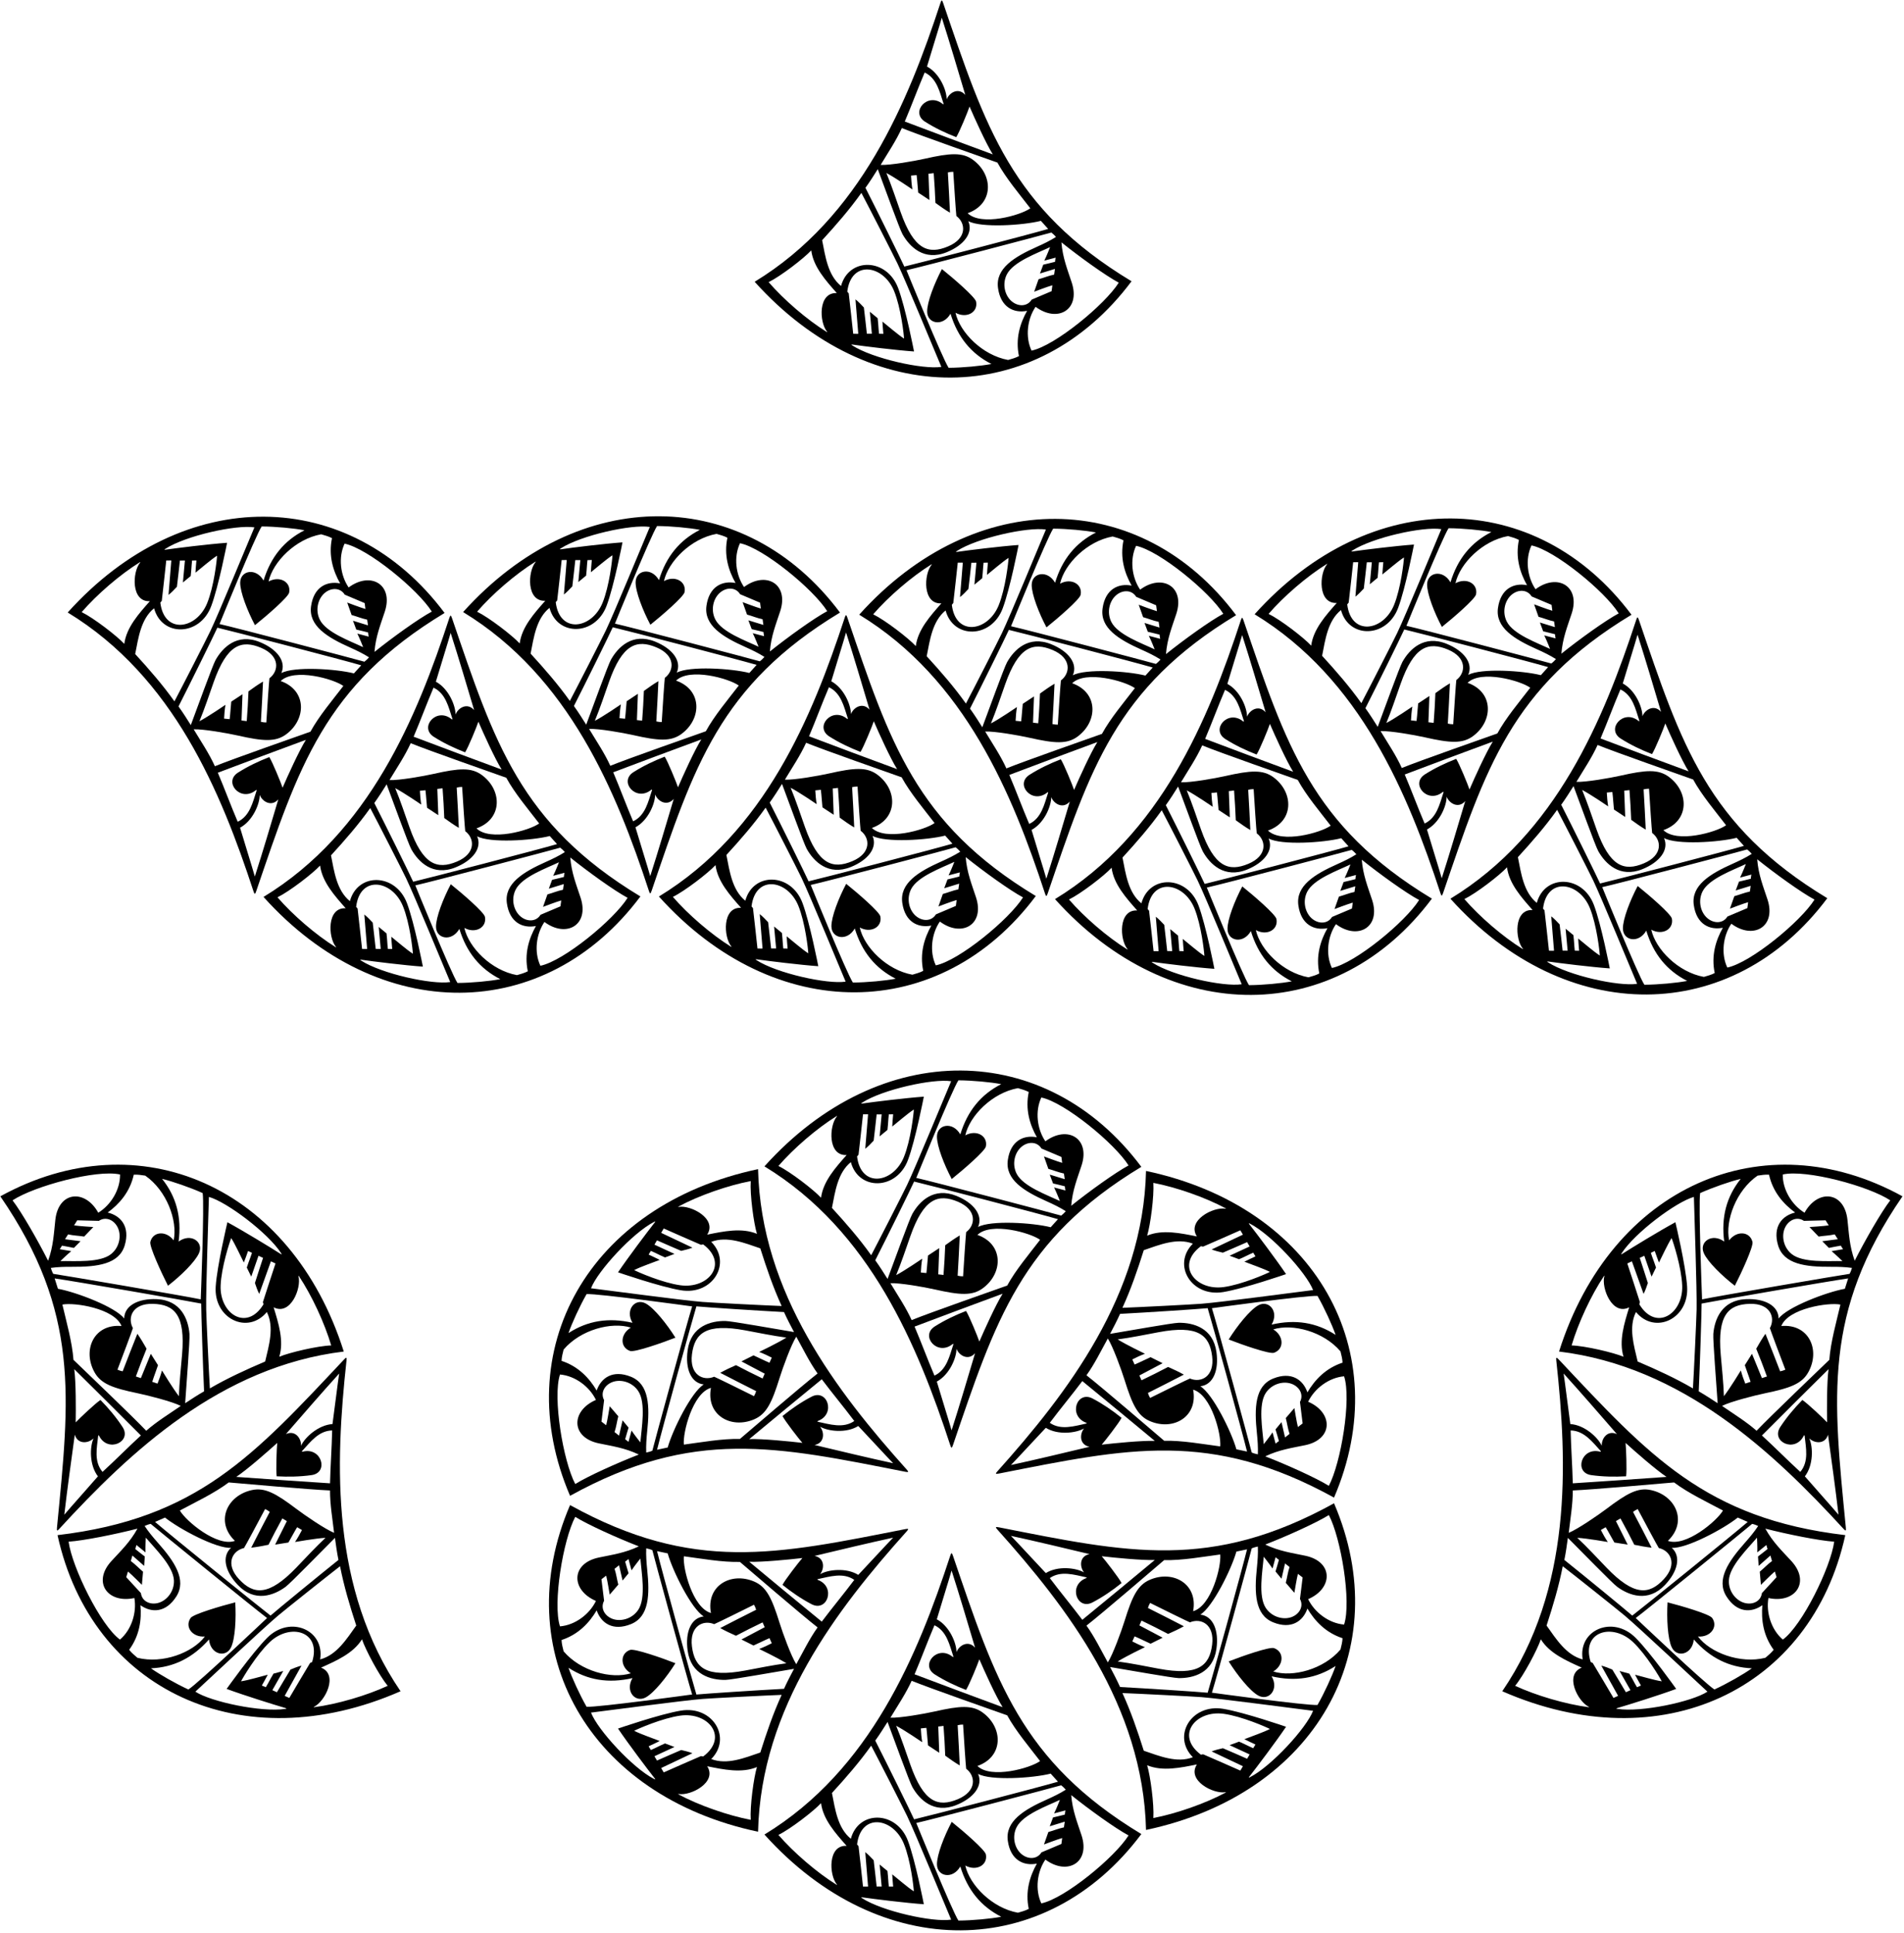 <?xml version="1.0" encoding="UTF-8"?>
<svg xmlns="http://www.w3.org/2000/svg" xmlns:xlink="http://www.w3.org/1999/xlink" width="528pt" height="536pt" viewBox="0 0 528 536" version="1.1">
<g id="surface1">
<path style=" stroke:none;fill-rule:nonzero;fill:rgb(0%,0%,0%);fill-opacity:1;" d="M 70.309 247.203 C 70.594 248.066 70.734 248.066 71.059 247.109 C 82.785 212.734 89.863 190.164 123.289 169.98 C 96.949 134.734 50.938 134.066 18.777 169.844 C 48.184 187.746 61.305 219.703 70.309 247.203 Z M 70.668 243.062 C 70.023 240.73 67.422 232.438 66.57 229.523 C 70.027 227.68 72.023 223.031 72.023 220.441 C 72.816 222.418 75.367 223.773 77.184 221.652 C 75.062 228.758 72.938 235.984 70.668 243.062 Z M 78.363 218.438 C 77.887 217 75.586 211.379 74.68 209.941 C 71.691 211.098 68.707 212.523 66.004 214.242 C 61.852 216.879 66.727 222.539 70.914 219.156 C 71.141 218.977 71.199 219.109 71.152 219.242 C 70.098 222.461 69.301 226.281 65.918 227.875 C 64.004 223.391 62.32 218.789 60.406 214.277 C 68.582 211.191 76.879 208.086 84.824 205.164 C 82.906 208.238 79.75 215.223 78.363 218.438 Z M 86.09 202.898 C 83.312 203.891 64.574 210.445 59.59 212.477 C 58.043 209.031 55.715 205.578 53.711 202.246 C 56.328 202.129 63.055 203.312 65.988 203.973 C 72.969 205.547 76.422 205.82 79.391 203.602 C 85.027 199.391 85.074 191.402 77.836 188.855 C 81.594 185.191 92.512 188.254 95.219 190.215 C 92.195 194.152 88.461 198.559 86.09 202.898 Z M 68.906 191.719 C 68.828 194.059 68.621 197.465 68.426 199.961 L 66.973 199.797 L 67.246 192.512 L 64.129 194.566 C 63.961 196.102 63.906 197.633 63.684 199.43 C 63.219 199.383 62.566 199.332 62.141 199.273 C 62.195 198.094 62.32 196.656 62.523 195.449 C 62.523 195.449 57.719 198.734 55.301 200.004 C 56.773 196.445 57.98 192.762 59.27 189.113 C 62.934 178.758 66.91 177.332 72.422 179.648 C 77.715 181.879 77.352 186.098 74.715 188.086 C 74.629 188.535 74.031 197.246 73.855 200.344 C 73.426 200.352 72.785 200.277 72.352 200.164 C 72.594 196.203 72.762 192.656 72.938 189 C 71.492 189.855 70.164 190.801 68.906 191.719 Z M 98.152 186.734 C 93.176 185.473 81.547 184.742 78.016 186.652 C 79.453 183.387 76.805 179.973 72.027 178.039 C 65.723 175.488 61.719 179.574 59.773 183.039 C 58.934 184.539 54.625 196.547 52.914 201.066 C 51.984 199.582 50.672 197.512 49.5 195.895 C 52.715 189.578 59.188 176.461 60.277 174.062 C 64.305 174.992 94.867 182.941 100.168 184.492 Z M 95.559 150.754 C 102.062 152.098 115.914 163.508 119.742 169.598 C 116.043 171.574 108.777 176.82 103.848 180.777 C 104.18 176.512 105.52 173.242 106.711 169.609 C 109.188 162.043 102.758 158.383 96.68 162.902 C 94.379 159.543 93.762 154.559 95.559 150.754 Z M 100.703 179.457 C 97.168 177.777 90.469 175.398 88.695 171.863 C 87.336 169.148 88.195 165.977 90.07 164.41 C 91.891 162.895 94.387 162.938 95.594 164.898 C 95.918 165.051 101.121 167.238 101.121 167.238 L 101.336 168.871 C 100.086 168.535 96.289 167.09 96.289 167.09 L 97.504 170.543 C 99.008 170.953 100.258 171.508 101.82 171.836 C 101.883 172.27 102.047 173.41 102.047 173.41 L 97.891 172.137 L 98.801 174.582 C 99.93 174.828 100.984 175.113 102.074 175.379 C 102.102 175.645 102.145 176.188 102.238 176.535 L 99.098 175.703 C 99.77 177.051 100.703 179.457 100.703 179.457 Z M 84.434 147.047 C 78.797 149.914 75.074 154.48 73.086 160.988 C 71 157.324 66.656 158.18 66.609 161.551 C 66.574 164.199 68.625 169.438 70.707 173.363 C 73.84 170.855 79.945 165.598 80.188 164.312 C 80.742 161.348 77.52 159.578 74.473 161.254 C 75.688 155.781 81.957 149.453 89.062 148.16 C 89.977 148.426 91.125 148.73 92.066 149.23 C 91.051 154.055 92.359 158.289 94.32 161.781 C 90.668 161.066 87.008 162.727 86.262 168.105 C 85.508 173.52 90.711 176.719 97.109 179.57 C 98.844 180.34 100.73 181.254 102.34 182.281 C 101.988 182.684 101.523 183.152 101.055 183.496 C 99.426 183 64.711 173.875 60.875 173.051 C 60.875 173.051 70.805 148.645 72.562 145.988 C 76.48 146.012 81.59 146.496 84.434 147.047 Z M 44.863 166.621 C 45.277 162.836 45.73 159.113 46.105 155.422 C 46.527 155.449 47.184 155.371 47.508 155.422 L 46.73 164.969 C 47.512 164.371 48.402 163.414 49.059 162.719 C 49.395 160.039 49.594 158.031 49.891 155.438 L 51.277 155.434 C 51.09 157.441 50.895 159.719 50.723 161.523 L 52.883 159.738 C 53.141 157.363 53.059 157.289 53.266 155.434 C 53.711 155.406 54.117 155.438 54.465 155.406 C 54.32 156.691 54.289 157.789 54.207 158.809 C 55.684 157.641 58.398 155.254 60.199 154.086 C 60.16 155.168 59.344 162.621 57.434 167.297 C 54.453 174.59 45.516 175.949 44.461 167.102 Z M 42.73 168.68 C 44.887 176.656 55.398 176.488 58.559 168.113 C 60.629 162.637 62.969 150.516 62.969 150.516 C 57.906 150.875 49.066 151.973 46.016 152.41 C 45.523 152.48 45.469 152.441 45.863 152.188 C 51.461 148.562 65.477 145.449 70.551 146.242 C 68.695 150.578 60.734 169.961 58.352 174.957 C 57.195 177.379 50.273 190.91 48.371 194.488 C 45.129 189.918 41.352 185.582 37.488 181.367 C 38.375 176.91 39.043 171.656 42.73 168.68 Z M 22.648 169.742 C 26.844 164.883 33.258 159.336 38.793 155.902 C 38.914 155.828 38.949 155.883 38.852 156.004 C 36.68 158.617 36.289 166.977 41.559 166.711 C 38.527 170.145 35.051 173.984 34.469 178.547 C 32.406 176.324 26.004 171.387 22.648 169.742 "/>
<path style=" stroke:none;fill-rule:nonzero;fill:rgb(0%,0%,0%);fill-opacity:1;" d="M 313.789 77.996 C 280.363 57.816 273.285 35.246 261.559 0.871 C 261.234 -0.086 261.094 -0.09 260.809 0.777 C 251.805 28.277 238.684 60.234 209.277 78.137 C 241.438 113.914 287.449 113.246 313.789 77.996 Z M 234.961 80.879 C 236.016 72.031 244.953 73.395 247.934 80.688 C 249.844 85.359 250.66 92.812 250.699 93.895 C 248.898 92.727 246.188 90.34 244.707 89.172 C 244.789 90.191 244.82 91.289 244.965 92.574 C 244.617 92.547 244.211 92.574 243.766 92.547 C 243.559 90.691 243.641 90.617 243.383 88.242 L 241.223 86.453 C 241.395 88.262 241.59 90.539 241.777 92.551 L 240.391 92.547 C 240.094 89.949 239.895 87.941 239.559 85.262 C 238.902 84.562 238.012 83.609 237.23 83.016 L 238.008 92.559 C 237.684 92.609 237.027 92.531 236.605 92.559 C 236.23 88.867 235.777 85.145 235.363 81.359 Z M 297.211 78.371 C 296.02 74.738 294.68 71.469 294.348 67.203 C 299.277 71.16 306.543 76.406 310.242 78.383 C 306.414 84.473 292.562 95.883 286.059 97.227 C 284.262 93.422 284.879 88.438 287.18 85.078 C 293.258 89.598 299.688 85.938 297.211 78.371 Z M 292.738 71.445 C 292.645 71.789 292.602 72.336 292.574 72.602 C 291.484 72.867 290.43 73.152 289.305 73.398 L 288.391 75.844 L 292.547 74.57 C 292.547 74.57 292.383 75.711 292.32 76.148 C 290.758 76.473 289.508 77.023 288.004 77.438 L 286.789 80.891 C 286.789 80.891 290.586 79.445 291.836 79.109 L 291.621 80.742 C 291.621 80.742 286.418 82.934 286.094 83.086 C 284.887 85.043 282.391 85.086 280.57 83.566 C 278.695 82.008 277.836 78.832 279.195 76.117 C 280.969 72.582 287.664 70.203 291.207 68.523 C 291.207 68.523 290.27 70.934 289.598 72.277 Z M 292.84 65.699 C 291.23 66.73 289.344 67.641 287.609 68.41 C 281.211 71.262 276.008 74.461 276.762 79.875 C 277.508 85.254 281.168 86.914 284.82 86.199 C 282.859 89.691 281.551 93.926 282.566 98.75 C 281.625 99.254 280.477 99.555 279.562 99.82 C 272.453 98.527 266.188 92.199 264.973 86.73 C 268.02 88.402 271.242 86.637 270.688 83.668 C 270.445 82.383 264.34 77.125 261.207 74.617 C 259.125 78.543 257.074 83.781 257.109 86.434 C 257.156 89.801 261.496 90.656 263.586 86.992 C 265.574 93.5 269.297 98.066 274.934 100.934 C 272.09 101.484 266.98 101.969 263.062 101.992 C 261.305 99.336 251.379 74.934 251.379 74.934 C 255.211 74.105 289.926 64.98 291.555 64.48 C 292.023 64.828 292.488 65.297 292.84 65.699 Z M 261.168 4.918 C 263.438 11.996 265.562 19.223 267.688 26.328 C 265.867 24.211 263.316 25.562 262.523 27.539 C 262.523 24.949 260.527 20.301 257.066 18.453 C 257.922 15.547 260.523 7.25 261.168 4.918 Z M 256.422 20.105 C 259.801 21.699 260.598 25.52 261.652 28.738 C 261.695 28.871 261.641 29.004 261.414 28.824 C 257.227 25.438 252.352 31.102 256.504 33.738 C 259.203 35.457 262.191 36.883 265.18 38.035 C 266.086 36.602 268.387 30.98 268.863 29.543 C 270.25 32.758 273.406 39.742 275.32 42.816 C 267.379 39.898 259.082 36.789 250.906 33.703 C 252.82 29.191 254.504 24.59 256.422 20.105 Z M 250.09 35.504 C 255.074 37.535 273.812 44.09 276.59 45.082 C 278.961 49.422 282.695 53.824 285.719 57.766 C 283.012 59.727 272.094 62.789 268.336 59.125 C 275.574 56.578 275.527 48.59 269.891 44.379 C 266.922 42.16 263.469 42.434 256.488 44.008 C 253.555 44.668 246.828 45.852 244.211 45.734 C 246.215 42.402 248.547 38.949 250.09 35.504 Z M 252.641 48.707 C 253.066 48.648 253.719 48.598 254.184 48.551 C 254.406 50.348 254.461 51.879 254.629 53.41 L 257.746 55.469 L 257.473 48.184 L 258.926 48.02 C 259.121 50.52 259.328 53.922 259.406 56.262 C 260.664 57.18 261.992 58.125 263.438 58.98 C 263.262 55.324 263.094 51.777 262.852 47.816 C 263.285 47.703 263.926 47.629 264.355 47.637 C 264.531 50.734 265.129 59.445 265.215 59.895 C 267.852 61.887 268.215 66.105 262.922 68.328 C 257.41 70.648 253.434 69.223 249.77 58.867 C 248.48 55.219 247.273 51.535 245.805 47.977 C 248.223 49.246 253.023 52.531 253.023 52.531 C 252.816 51.324 252.695 49.887 252.641 48.707 Z M 243.414 46.914 C 245.129 51.434 249.434 63.441 250.273 64.938 C 252.219 68.402 256.223 72.492 262.527 69.941 C 267.305 68.008 269.953 64.594 268.516 61.324 C 272.047 63.238 283.676 62.508 288.652 61.246 L 290.668 63.488 C 285.367 65.039 254.805 72.988 250.777 73.922 C 249.688 71.52 243.215 58.402 240 52.086 C 241.172 50.469 242.484 48.398 243.414 46.914 Z M 238.871 53.492 C 240.773 57.07 247.695 70.605 248.852 73.023 C 251.234 78.02 259.195 97.402 261.051 101.738 C 255.977 102.527 241.961 99.418 236.363 95.797 C 235.969 95.539 236.023 95.5 236.516 95.57 C 239.566 96.008 248.406 97.105 253.469 97.465 C 253.469 97.465 251.129 85.344 249.059 79.867 C 245.898 71.492 235.387 71.324 233.23 79.305 C 229.547 76.324 228.875 71.066 227.988 66.613 C 231.852 62.398 235.629 58.062 238.871 53.492 Z M 224.969 69.434 C 225.551 73.996 229.027 77.836 232.059 81.273 C 226.789 81.004 227.18 89.363 229.352 91.98 C 229.449 92.098 229.414 92.152 229.293 92.074 C 223.758 88.645 217.344 83.098 213.148 78.238 C 216.504 76.594 222.906 71.656 224.969 69.434 "/>
<path style=" stroke:none;fill-rule:nonzero;fill:rgb(0%,0%,0%);fill-opacity:1;" d="M 177.59 248.586 C 144.164 228.402 137.086 205.828 125.359 171.453 C 125.031 170.5 124.895 170.496 124.609 171.363 C 115.605 198.863 102.48 230.82 73.078 248.723 C 105.238 284.504 151.25 283.832 177.59 248.586 Z M 124.969 175.504 C 127.238 182.582 129.363 189.809 131.484 196.914 C 129.668 194.797 127.117 196.148 126.324 198.125 C 126.324 195.535 124.328 190.887 120.867 189.039 C 121.723 186.133 124.32 177.836 124.969 175.504 Z M 120.219 190.691 C 123.602 192.285 124.398 196.105 125.453 199.324 C 125.496 199.457 125.438 199.59 125.215 199.41 C 121.027 196.023 116.152 201.688 120.301 204.324 C 123.008 206.043 125.992 207.469 128.98 208.621 C 129.887 207.188 132.188 201.566 132.664 200.129 C 134.051 203.344 137.203 210.328 139.121 213.402 C 131.18 210.484 122.883 207.375 114.703 204.289 C 116.621 199.777 118.305 195.176 120.219 190.691 Z M 113.891 206.09 C 118.875 208.121 137.609 214.676 140.391 215.668 C 142.758 220.008 146.492 224.41 149.52 228.352 C 146.812 230.312 135.895 233.375 132.133 229.711 C 139.375 227.16 139.328 219.176 133.688 214.965 C 130.723 212.746 127.27 213.02 120.285 214.594 C 117.355 215.254 110.629 216.438 108.012 216.32 C 110.016 212.988 112.344 209.535 113.891 206.09 Z M 116.441 219.293 C 116.867 219.234 117.52 219.184 117.984 219.137 C 118.203 220.934 118.258 222.465 118.43 223.996 L 121.547 226.055 L 121.273 218.77 L 122.727 218.605 C 122.922 221.105 123.129 224.508 123.203 226.852 C 124.465 227.766 125.793 228.711 127.238 229.566 C 127.059 225.91 126.895 222.363 126.648 218.402 C 127.086 218.289 127.727 218.215 128.156 218.223 C 128.332 221.32 128.926 230.031 129.016 230.48 C 131.652 232.473 132.016 236.688 126.723 238.914 C 121.211 241.234 117.234 239.809 113.57 229.453 C 112.281 225.805 111.074 222.121 109.602 218.562 C 112.02 219.828 116.824 223.117 116.824 223.117 C 116.617 221.91 116.492 220.473 116.441 219.293 Z M 107.215 217.5 C 108.926 222.02 113.234 234.027 114.074 235.523 C 116.016 238.988 120.02 243.078 126.328 240.527 C 131.105 238.594 133.754 235.18 132.312 231.91 C 135.844 233.824 147.477 233.094 152.453 231.836 L 154.469 234.074 C 149.164 235.625 118.605 243.574 114.578 244.508 C 113.488 242.105 107.016 228.988 103.801 222.672 C 104.973 221.055 106.285 218.984 107.215 217.5 Z M 93.152 262.566 C 93.25 262.684 93.215 262.738 93.094 262.66 C 87.559 259.23 81.145 253.684 76.949 248.824 C 80.305 247.18 86.707 242.242 88.766 240.02 C 89.348 244.582 92.828 248.422 95.859 251.859 C 90.59 251.59 90.98 259.949 93.152 262.566 Z M 98.762 251.465 C 99.812 242.617 108.754 243.98 111.734 251.273 C 113.645 255.945 114.461 263.398 114.496 264.48 C 112.699 263.312 109.984 260.926 108.508 259.758 C 108.59 260.777 108.621 261.875 108.762 263.16 C 108.418 263.133 108.012 263.16 107.562 263.133 C 107.359 261.277 107.441 261.203 107.184 258.828 L 105.023 257.039 C 105.195 258.848 105.391 261.125 105.578 263.137 L 104.188 263.133 C 103.891 260.535 103.691 258.527 103.359 255.848 C 102.703 255.148 101.809 254.195 101.031 253.602 L 101.809 263.145 C 101.484 263.195 100.828 263.117 100.406 263.145 C 100.031 259.453 99.578 255.73 99.164 251.945 Z M 100.164 266.383 C 99.77 266.125 99.824 266.086 100.316 266.156 C 103.367 266.594 112.207 267.691 117.27 268.051 C 117.27 268.051 114.93 255.93 112.859 250.453 C 109.695 242.078 99.188 241.91 97.031 249.891 C 93.344 246.91 92.676 241.652 91.789 237.199 C 95.652 232.984 99.426 228.648 102.672 224.078 C 104.574 227.656 111.496 241.188 112.648 243.609 C 115.035 248.605 122.996 267.988 124.852 272.324 C 119.777 273.113 105.758 270.004 100.164 266.383 Z M 146.367 269.336 C 145.426 269.836 144.277 270.141 143.363 270.406 C 136.254 269.113 129.988 262.785 128.773 257.312 C 131.816 258.988 135.039 257.223 134.484 254.254 C 134.246 252.969 128.141 247.711 125.008 245.203 C 122.926 249.129 120.871 254.367 120.91 257.02 C 120.957 260.387 125.297 261.242 127.387 257.578 C 129.375 264.086 133.098 268.652 138.734 271.52 C 135.891 272.07 130.781 272.555 126.863 272.578 C 125.105 269.922 115.176 245.52 115.176 245.52 C 119.012 244.691 153.727 235.566 155.355 235.066 C 155.824 235.414 156.289 235.883 156.641 236.285 C 155.031 237.316 153.145 238.227 151.41 238.996 C 145.012 241.848 139.809 245.047 140.562 250.461 C 141.309 255.84 144.969 257.5 148.621 256.785 C 146.656 260.277 145.352 264.512 146.367 269.336 Z M 156.348 245.156 C 156.348 245.156 156.18 246.297 156.121 246.734 C 154.559 247.059 153.309 247.613 151.805 248.023 L 150.59 251.477 C 150.59 251.477 154.387 250.031 155.637 249.695 L 155.422 251.328 C 155.422 251.328 150.219 253.52 149.895 253.672 C 148.688 255.629 146.188 255.672 144.371 254.152 C 142.496 252.594 141.637 249.418 142.996 246.703 C 144.766 243.168 151.469 240.789 155.008 239.109 C 155.008 239.109 154.07 241.52 153.398 242.863 L 156.539 242.031 C 156.441 242.379 156.398 242.922 156.379 243.188 C 155.285 243.453 154.23 243.738 153.102 243.984 L 152.191 246.43 Z M 149.859 267.812 C 148.059 264.008 148.68 259.023 150.98 255.664 C 157.059 260.184 163.488 256.523 161.012 248.957 C 159.82 245.324 158.477 242.055 158.145 237.789 C 163.078 241.746 170.344 246.992 174.043 248.969 C 170.215 255.059 156.363 266.469 149.859 267.812 "/>
<path style=" stroke:none;fill-rule:nonzero;fill:rgb(0%,0%,0%);fill-opacity:1;" d="M 179.961 247.086 C 180.242 247.953 180.383 247.949 180.711 246.996 C 192.438 212.621 199.512 190.047 232.941 169.867 C 206.602 134.617 160.59 133.949 128.426 169.727 C 157.832 187.629 170.953 219.586 179.961 247.086 Z M 180.316 242.945 C 179.672 240.613 177.07 232.32 176.219 229.41 C 179.68 227.562 181.676 222.914 181.676 220.324 C 182.469 222.301 185.02 223.656 186.836 221.535 C 184.711 228.641 182.59 235.867 180.316 242.945 Z M 188.016 218.32 C 187.535 216.883 185.234 211.262 184.328 209.824 C 181.344 210.98 178.355 212.406 175.652 214.125 C 171.504 216.762 176.379 222.426 180.566 219.039 C 180.789 218.859 180.848 218.992 180.805 219.129 C 179.75 222.344 178.949 226.164 175.57 227.758 C 173.652 223.273 171.973 218.676 170.055 214.16 C 178.234 211.074 186.527 207.969 194.473 205.051 C 192.555 208.121 189.402 215.105 188.016 218.32 Z M 195.738 202.781 C 192.961 203.773 174.227 210.328 169.242 212.359 C 167.695 208.914 165.363 205.461 163.359 202.129 C 165.977 202.012 172.703 203.195 175.637 203.855 C 182.617 205.43 186.074 205.703 189.039 203.484 C 194.68 199.273 194.727 191.285 187.484 188.738 C 191.242 185.074 202.16 188.137 204.867 190.098 C 201.844 194.035 198.109 198.441 195.738 202.781 Z M 178.555 191.602 C 178.477 193.941 178.273 197.348 178.074 199.844 L 176.621 199.68 L 176.895 192.398 L 173.781 194.453 C 173.609 195.984 173.555 197.516 173.332 199.312 C 172.871 199.266 172.219 199.215 171.789 199.156 C 171.844 197.98 171.969 196.539 172.176 195.332 C 172.176 195.332 167.371 198.621 164.953 199.887 C 166.426 196.328 167.629 192.645 168.922 188.996 C 172.582 178.641 176.559 177.215 182.07 179.535 C 187.363 181.762 187.004 185.98 184.363 187.969 C 184.277 188.418 183.684 197.129 183.508 200.227 C 183.074 200.234 182.438 200.16 182 200.051 C 182.242 196.09 182.41 192.539 182.586 188.883 C 181.141 189.738 179.816 190.684 178.555 191.602 Z M 207.805 186.617 C 202.824 185.355 191.195 184.625 187.664 186.535 C 189.105 183.27 186.453 179.855 181.68 177.922 C 175.371 175.371 171.367 179.461 169.426 182.926 C 168.586 184.422 164.277 196.43 162.562 200.949 C 161.633 199.465 160.32 197.395 159.152 195.777 C 162.367 189.465 168.84 176.344 169.926 173.945 C 173.953 174.879 204.516 182.824 209.816 184.375 Z M 205.211 150.637 C 211.715 151.98 225.562 163.395 229.395 169.48 C 225.691 171.461 218.43 176.703 213.496 180.66 C 213.828 176.395 215.172 173.125 216.359 169.492 C 218.84 161.926 212.406 158.266 206.328 162.785 C 204.027 159.426 203.41 154.441 205.211 150.637 Z M 210.355 179.34 C 206.816 177.66 200.117 175.281 198.348 171.746 C 196.984 169.031 197.844 165.859 199.719 164.297 C 201.539 162.777 204.039 162.82 205.242 164.781 C 205.566 164.934 210.773 167.121 210.773 167.121 L 210.988 168.754 C 209.734 168.418 205.938 166.973 205.938 166.973 L 207.156 170.426 C 208.66 170.84 209.906 171.395 211.469 171.719 C 211.531 172.152 211.699 173.293 211.699 173.293 L 207.539 172.02 L 208.453 174.465 C 209.578 174.711 210.637 174.996 211.727 175.262 C 211.75 175.527 211.793 176.07 211.887 176.418 L 208.746 175.586 C 209.422 176.934 210.355 179.34 210.355 179.34 Z M 194.086 146.93 C 188.449 149.797 184.723 154.363 182.734 160.871 C 180.648 157.207 176.309 158.062 176.262 161.434 C 176.223 164.086 178.273 169.32 180.359 173.246 C 183.488 170.738 189.598 165.48 189.836 164.195 C 190.391 161.23 187.168 159.461 184.121 161.137 C 185.34 155.664 191.605 149.336 198.715 148.043 C 199.629 148.309 200.773 148.613 201.719 149.113 C 200.703 153.938 202.008 158.172 203.969 161.664 C 200.32 160.949 196.66 162.609 195.91 167.988 C 195.156 173.402 200.359 176.602 206.762 179.453 C 208.492 180.227 210.383 181.137 211.988 182.164 C 211.641 182.566 211.176 183.035 210.703 183.383 C 209.074 182.883 174.359 173.758 170.527 172.934 C 170.527 172.934 180.453 148.527 182.215 145.871 C 186.133 145.895 191.242 146.383 194.086 146.93 Z M 154.512 166.504 C 154.93 162.719 155.383 158.996 155.758 155.305 C 156.18 155.332 156.836 155.254 157.16 155.305 L 156.379 164.852 C 157.16 164.258 158.051 163.301 158.711 162.602 C 159.043 159.922 159.242 157.914 159.539 155.32 L 160.93 155.316 C 160.742 157.324 160.547 159.605 160.371 161.41 L 162.535 159.621 C 162.789 157.246 162.707 157.176 162.914 155.316 C 163.363 155.289 163.766 155.32 164.113 155.289 C 163.969 156.574 163.941 157.672 163.855 158.691 C 165.336 157.523 168.051 155.137 169.848 153.969 C 169.812 155.051 168.992 162.504 167.086 167.18 C 164.105 174.473 155.164 175.832 154.109 166.984 Z M 152.383 168.562 C 154.539 176.539 165.047 176.371 168.211 167.996 C 170.277 162.52 172.621 150.398 172.621 150.398 C 167.559 150.758 158.719 151.855 155.668 152.293 C 155.172 152.363 155.117 152.324 155.512 152.07 C 161.109 148.445 175.129 145.336 180.199 146.125 C 178.344 150.465 170.387 169.844 168 174.84 C 166.844 177.262 159.926 190.793 158.023 194.371 C 154.777 189.801 151.004 185.465 147.141 181.25 C 148.023 176.797 148.695 171.539 152.383 168.562 Z M 132.301 169.625 C 136.492 164.766 142.906 159.219 148.445 155.785 C 148.566 155.711 148.602 155.766 148.5 155.887 C 146.328 158.504 145.938 166.859 151.211 166.594 C 148.18 170.027 144.699 173.867 144.117 178.43 C 142.059 176.211 135.656 171.27 132.301 169.625 "/>
<path style=" stroke:none;fill-rule:nonzero;fill:rgb(0%,0%,0%);fill-opacity:1;" d="M 287.238 248.469 C 253.812 228.285 246.734 205.715 235.008 171.34 C 234.684 170.383 234.543 170.383 234.262 171.246 C 225.254 198.746 212.133 230.703 182.727 248.605 C 214.887 284.387 260.898 283.715 287.238 248.469 Z M 270.66 248.84 C 269.469 245.211 268.129 241.938 267.797 237.676 C 272.73 241.629 279.992 246.875 283.691 248.852 C 279.863 254.941 266.016 266.352 259.508 267.695 C 257.711 263.895 258.328 258.906 260.629 255.547 C 266.707 260.066 273.141 256.406 270.66 248.84 Z M 266.188 241.914 C 266.094 242.262 266.051 242.805 266.027 243.07 C 264.934 243.336 263.879 243.621 262.754 243.867 L 261.84 246.312 L 265.996 245.039 C 265.996 245.039 265.832 246.184 265.77 246.617 C 264.207 246.941 262.961 247.496 261.453 247.906 L 260.238 251.359 C 260.238 251.359 264.035 249.914 265.285 249.578 L 265.07 251.211 C 265.07 251.211 259.867 253.402 259.543 253.555 C 258.34 255.512 255.84 255.555 254.02 254.035 C 252.145 252.477 251.285 249.301 252.645 246.586 C 254.418 243.051 261.117 240.672 264.656 238.992 C 264.656 238.992 263.723 241.402 263.047 242.746 Z M 234.617 175.387 C 236.891 182.465 239.012 189.691 241.137 196.801 C 239.32 194.68 236.766 196.031 235.973 198.008 C 235.973 195.418 233.98 190.77 230.52 188.926 C 231.371 186.016 233.973 177.719 234.617 175.387 Z M 229.871 190.574 C 233.25 192.168 234.051 195.988 235.105 199.207 C 235.148 199.34 235.09 199.473 234.863 199.293 C 230.676 195.906 225.805 201.57 229.953 204.211 C 232.656 205.93 235.641 207.352 238.629 208.508 C 239.535 207.07 241.836 201.449 242.316 200.012 C 243.699 203.227 246.855 210.211 248.773 213.285 C 240.828 210.367 232.531 207.258 224.355 204.172 C 226.27 199.66 227.953 195.059 229.871 190.574 Z M 223.539 205.973 C 228.523 208.004 247.262 214.562 250.039 215.551 C 252.41 219.891 256.145 224.297 259.168 228.234 C 256.461 230.195 245.543 233.258 241.785 229.594 C 249.023 227.047 248.977 219.059 243.34 214.848 C 240.371 212.633 236.918 212.902 229.938 214.477 C 227.008 215.137 220.277 216.32 217.66 216.203 C 219.664 212.871 221.992 209.418 223.539 205.973 Z M 226.09 219.176 C 226.516 219.117 227.172 219.066 227.633 219.02 C 227.855 220.816 227.91 222.348 228.078 223.883 L 231.195 225.938 L 230.926 218.652 L 232.379 218.492 C 232.57 220.988 232.777 224.391 232.855 226.734 C 234.113 227.648 235.441 228.594 236.887 229.449 C 236.711 225.793 236.543 222.246 236.301 218.285 C 236.738 218.172 237.375 218.098 237.805 218.105 C 237.984 221.203 238.578 229.914 238.664 230.363 C 241.301 232.355 241.664 236.574 236.371 238.801 C 230.859 241.117 226.883 239.691 223.223 229.336 C 221.93 225.688 220.727 222.008 219.254 218.445 C 221.672 219.715 226.477 223 226.477 223 C 226.27 221.793 226.145 220.355 226.09 219.176 Z M 216.863 217.383 C 218.578 221.902 222.883 233.91 223.723 235.41 C 225.668 238.875 229.672 242.961 235.98 240.41 C 240.754 238.477 243.402 235.062 241.965 231.797 C 245.496 233.711 257.125 232.977 262.105 231.719 L 264.117 233.961 C 258.816 235.508 228.254 243.457 224.227 244.391 C 223.137 241.988 216.664 228.871 213.449 222.555 C 214.621 220.938 215.934 218.867 216.863 217.383 Z M 202.801 262.449 C 202.898 262.566 202.867 262.621 202.742 262.547 C 197.211 259.113 190.793 253.566 186.598 248.711 C 189.953 247.062 196.355 242.125 198.418 239.902 C 199 244.465 202.477 248.305 205.508 251.742 C 200.238 251.473 200.629 259.832 202.801 262.449 Z M 208.41 251.348 C 209.465 242.504 218.402 243.863 221.383 251.156 C 223.293 255.828 224.109 263.281 224.148 264.363 C 222.348 263.195 219.637 260.812 218.156 259.641 C 218.242 260.66 218.27 261.758 218.414 263.043 C 218.066 263.016 217.66 263.043 217.215 263.02 C 217.008 261.16 217.09 261.086 216.836 258.711 L 214.672 256.926 C 214.844 258.73 215.039 261.008 215.227 263.02 L 213.84 263.016 C 213.543 260.418 213.344 258.41 213.008 255.73 C 212.352 255.035 211.461 254.078 210.68 253.484 L 211.461 263.027 C 211.133 263.078 210.477 263.004 210.055 263.027 C 209.684 259.34 209.23 255.613 208.812 251.828 Z M 209.812 266.266 C 209.418 266.008 209.473 265.969 209.969 266.039 C 213.02 266.48 221.859 267.574 226.922 267.934 C 226.922 267.934 224.578 255.812 222.512 250.336 C 219.348 241.961 208.84 241.797 206.684 249.773 C 202.996 246.793 202.324 241.535 201.438 237.086 C 205.305 232.867 209.078 228.531 212.32 223.961 C 214.223 227.539 221.145 241.074 222.301 243.492 C 224.684 248.488 232.645 267.871 234.5 272.211 C 229.426 272.996 215.41 269.887 209.812 266.266 Z M 224.824 245.402 C 228.66 244.574 263.375 235.449 265.004 234.953 C 265.477 235.297 265.938 235.766 266.289 236.172 C 264.684 237.199 262.793 238.109 261.062 238.879 C 254.66 241.73 249.457 244.93 250.211 250.344 C 250.961 255.723 254.617 257.383 258.27 256.668 C 256.309 260.16 255.004 264.395 256.02 269.219 C 255.074 269.723 253.926 270.023 253.012 270.289 C 245.906 268.996 239.637 262.672 238.422 257.199 C 241.469 258.871 244.691 257.105 244.137 254.137 C 243.895 252.852 237.789 247.594 234.656 245.086 C 232.574 249.012 230.523 254.25 230.562 256.902 C 230.609 260.27 234.949 261.125 237.035 257.465 C 239.023 263.969 242.746 268.535 248.387 271.402 C 245.539 271.953 240.434 272.438 236.512 272.461 C 234.754 269.805 224.824 245.402 224.824 245.402 "/>
<path style=" stroke:none;fill-rule:nonzero;fill:rgb(0%,0%,0%);fill-opacity:1;" d="M 238.27 170.453 C 267.676 188.355 280.797 220.312 289.801 247.812 C 290.086 248.676 290.227 248.676 290.551 247.719 C 302.277 213.344 309.355 190.77 342.781 170.59 C 316.441 135.344 270.43 134.672 238.27 170.453 Z M 264.355 167.227 C 264.77 163.445 265.223 159.719 265.598 156.027 C 266.02 156.059 266.676 155.98 267 156.027 L 266.223 165.574 C 267.004 164.98 267.895 164.023 268.551 163.324 C 268.887 160.648 269.086 158.641 269.379 156.047 L 270.77 156.039 C 270.582 158.051 270.387 160.328 270.215 162.133 L 272.375 160.348 C 272.633 157.973 272.551 157.898 272.758 156.039 C 273.203 156.016 273.609 156.043 273.953 156.016 C 273.812 157.301 273.781 158.398 273.699 159.418 C 275.176 158.246 277.891 155.863 279.691 154.695 C 279.652 155.777 278.836 163.23 276.926 167.902 C 273.945 175.195 265.004 176.559 263.953 167.711 Z M 253.961 179.156 C 251.898 176.934 245.496 171.996 242.141 170.352 C 246.336 165.492 252.75 159.945 258.285 156.512 C 258.406 156.438 258.441 156.488 258.344 156.609 C 256.172 159.227 255.777 167.586 261.051 167.316 C 258.02 170.754 254.539 174.594 253.961 179.156 Z M 256.98 181.973 C 257.867 177.52 258.535 172.266 262.223 169.285 C 264.379 177.266 274.891 177.098 278.051 168.723 C 280.121 163.242 282.461 151.125 282.461 151.125 C 277.398 151.484 268.559 152.578 265.508 153.02 C 265.016 153.09 264.961 153.051 265.355 152.793 C 270.949 149.172 284.969 146.059 290.039 146.848 C 288.188 151.188 280.227 170.57 277.844 175.562 C 276.688 177.984 269.766 191.52 267.863 195.098 C 264.621 190.527 260.844 186.191 256.98 181.973 Z M 290.16 243.672 C 289.516 241.34 286.914 233.047 286.059 230.133 C 289.52 228.289 291.516 223.641 291.516 221.051 C 292.309 223.027 294.859 224.383 296.676 222.262 C 294.555 229.367 292.43 236.594 290.16 243.672 Z M 297.855 219.047 C 297.379 217.609 295.078 211.988 294.172 210.551 C 291.184 211.707 288.195 213.133 285.492 214.852 C 281.344 217.488 286.219 223.148 290.406 219.766 C 290.633 219.586 290.688 219.719 290.645 219.852 C 289.59 223.066 288.793 226.891 285.41 228.48 C 283.492 224 281.812 219.398 279.895 214.887 C 288.074 211.801 296.371 208.691 304.312 205.773 C 302.398 208.848 299.242 215.828 297.855 219.047 Z M 305.578 203.508 C 302.805 204.496 284.066 211.055 279.082 213.086 C 277.535 209.641 275.207 206.184 273.203 202.855 C 275.82 202.738 282.547 203.922 285.48 204.582 C 292.461 206.156 295.914 206.43 298.883 204.211 C 304.52 199.996 304.566 192.012 297.324 189.465 C 301.086 185.801 312.004 188.863 314.711 190.824 C 311.688 194.762 307.949 199.168 305.578 203.508 Z M 288.398 192.324 C 288.316 194.664 288.113 198.07 287.918 200.566 L 286.465 200.406 L 286.738 193.121 L 283.621 195.176 C 283.449 196.711 283.395 198.242 283.176 200.039 C 282.711 199.988 282.059 199.938 281.633 199.883 C 281.688 198.703 281.809 197.266 282.016 196.059 C 282.016 196.059 277.215 199.344 274.793 200.613 C 276.266 197.051 277.473 193.371 278.762 189.723 C 282.426 179.367 286.398 177.941 291.914 180.258 C 297.203 182.484 296.844 186.703 294.203 188.691 C 294.117 189.141 293.523 197.855 293.348 200.949 C 292.918 200.961 292.277 200.887 291.844 200.773 C 292.086 196.812 292.254 193.266 292.43 189.605 C 290.984 190.465 289.656 191.41 288.398 192.324 Z M 317.645 187.34 C 312.668 186.082 301.035 185.352 297.508 187.262 C 298.945 183.992 296.297 180.582 291.52 178.648 C 285.215 176.098 281.211 180.184 279.266 183.648 C 278.426 185.148 274.117 197.156 272.406 201.676 C 271.477 200.188 270.164 198.117 268.992 196.504 C 272.207 190.188 278.68 177.07 279.77 174.672 C 283.797 175.602 314.359 183.551 319.66 185.102 Z M 315.051 151.359 C 321.555 152.707 335.406 164.117 339.234 170.207 C 335.535 172.184 328.27 177.43 323.34 181.383 C 323.672 177.117 325.012 173.848 326.203 170.219 C 328.68 162.648 322.25 158.992 316.172 163.512 C 313.871 160.148 313.254 155.164 315.051 151.359 Z M 320.195 180.066 C 316.656 178.387 309.961 176.008 308.188 172.473 C 306.828 169.758 307.688 166.582 309.562 165.02 C 311.383 163.504 313.879 163.547 315.086 165.504 C 315.41 165.656 320.613 167.848 320.613 167.848 L 320.828 169.48 C 319.578 169.145 315.781 167.699 315.781 167.699 L 316.996 171.148 C 318.5 171.562 319.75 172.117 321.312 172.441 C 321.371 172.879 321.539 174.02 321.539 174.02 L 317.383 172.746 L 318.297 175.191 C 319.422 175.438 320.477 175.723 321.566 175.988 C 321.59 176.254 321.637 176.797 321.73 177.145 L 318.59 176.312 C 319.262 177.656 320.195 180.066 320.195 180.066 Z M 290.199 173.973 C 293.328 171.465 299.438 166.207 299.68 164.922 C 300.234 161.953 297.008 160.188 293.965 161.859 C 295.18 156.387 301.445 150.059 308.555 148.77 C 309.469 149.031 310.617 149.336 311.559 149.84 C 310.543 154.664 311.852 158.898 313.812 162.391 C 310.16 161.676 306.5 163.336 305.754 168.715 C 304.996 174.129 310.203 177.324 316.602 180.18 C 318.336 180.949 320.223 181.859 321.832 182.887 C 321.48 183.293 321.016 183.762 320.547 184.105 C 318.918 183.609 284.203 174.484 280.367 173.656 C 280.367 173.656 290.297 149.254 292.055 146.598 C 295.973 146.621 301.082 147.105 303.926 147.656 C 298.289 150.523 294.566 155.09 292.578 161.594 C 290.488 157.934 286.148 158.785 286.102 162.156 C 286.066 164.809 288.117 170.047 290.199 173.973 "/>
<path style=" stroke:none;fill-rule:nonzero;fill:rgb(0%,0%,0%);fill-opacity:1;" d="M 344.852 172.062 C 344.523 171.109 344.387 171.105 344.102 171.973 C 335.098 199.473 321.973 231.43 292.566 249.328 C 324.73 285.109 370.742 284.441 397.082 249.191 C 363.652 229.012 356.578 206.438 344.852 172.062 Z M 344.461 176.113 C 346.73 183.191 348.855 190.414 350.977 197.523 C 349.16 195.402 346.609 196.758 345.816 198.734 C 345.816 196.145 343.82 191.496 340.359 189.648 C 341.215 186.738 343.812 178.441 344.461 176.113 Z M 339.711 191.301 C 343.094 192.895 343.891 196.715 344.945 199.934 C 344.988 200.062 344.93 200.199 344.707 200.02 C 340.52 196.633 335.645 202.297 339.793 204.934 C 342.496 206.652 345.484 208.078 348.469 209.23 C 349.379 207.797 351.676 202.176 352.156 200.738 C 353.543 203.953 356.695 210.938 358.613 214.012 C 350.672 211.094 342.375 207.98 334.195 204.895 C 336.113 200.383 337.793 195.785 339.711 191.301 Z M 333.383 206.699 C 338.367 208.73 357.102 215.285 359.879 216.273 C 362.25 220.617 365.984 225.02 369.012 228.961 C 366.301 230.922 355.383 233.984 351.625 230.316 C 358.867 227.77 358.82 219.785 353.18 215.57 C 350.215 213.355 346.758 213.629 339.777 215.203 C 336.848 215.863 330.121 217.047 327.504 216.93 C 329.508 213.598 331.836 210.145 333.383 206.699 Z M 335.934 219.898 C 336.359 219.844 337.012 219.793 337.473 219.746 C 337.695 221.543 337.75 223.074 337.922 224.605 L 341.039 226.66 L 340.766 219.379 L 342.219 219.215 C 342.414 221.711 342.617 225.117 342.695 227.457 C 343.957 228.371 345.285 229.32 346.73 230.176 C 346.551 226.52 346.387 222.969 346.141 219.008 C 346.578 218.898 347.219 218.824 347.648 218.832 C 347.824 221.93 348.418 230.641 348.508 231.09 C 351.145 233.078 351.504 237.297 346.215 239.523 C 340.699 241.844 336.727 240.418 333.062 230.062 C 331.77 226.414 330.566 222.73 329.094 219.172 C 331.512 220.438 336.316 223.727 336.316 223.727 C 336.109 222.516 335.984 221.078 335.934 219.898 Z M 326.703 218.109 C 328.418 222.629 332.727 234.637 333.566 236.133 C 335.508 239.598 339.512 243.688 345.82 241.137 C 350.594 239.203 353.246 235.789 351.805 232.52 C 355.336 234.434 366.969 233.699 371.945 232.441 L 373.961 234.684 C 368.656 236.234 338.098 244.18 334.07 245.113 C 332.98 242.715 326.508 229.598 323.293 223.281 C 324.465 221.664 325.777 219.594 326.703 218.109 Z M 312.645 263.172 C 312.742 263.293 312.707 263.348 312.586 263.27 C 307.051 259.84 300.637 254.289 296.441 249.434 C 299.797 247.785 306.199 242.852 308.258 240.629 C 308.84 245.191 312.32 249.031 315.352 252.469 C 310.078 252.199 310.473 260.559 312.645 263.172 Z M 318.254 252.074 C 319.305 243.227 328.246 244.586 331.227 251.879 C 333.137 256.555 333.953 264.008 333.988 265.09 C 332.191 263.922 329.477 261.535 327.996 260.367 C 328.082 261.387 328.113 262.484 328.254 263.766 C 327.91 263.738 327.504 263.77 327.055 263.742 C 326.852 261.883 326.934 261.812 326.676 259.438 L 324.516 257.648 C 324.688 259.453 324.883 261.734 325.07 263.742 L 323.68 263.738 C 323.383 261.145 323.184 259.137 322.852 256.457 C 322.191 255.758 321.301 254.805 320.52 254.211 L 321.301 263.754 C 320.977 263.805 320.32 263.727 319.898 263.754 C 319.523 260.062 319.07 256.34 318.652 252.555 Z M 319.656 266.988 C 319.262 266.734 319.312 266.695 319.809 266.766 C 322.859 267.203 331.699 268.301 336.762 268.656 C 336.762 268.656 334.422 256.539 332.352 251.062 C 329.188 242.684 318.68 242.52 316.523 250.496 C 312.836 247.52 312.164 242.262 311.281 237.809 C 315.145 233.594 318.922 229.258 322.164 224.688 C 324.066 228.266 330.984 241.797 332.141 244.219 C 334.527 249.215 342.488 268.594 344.34 272.934 C 339.27 273.723 325.25 270.613 319.656 266.988 Z M 365.859 269.945 C 364.918 270.445 363.77 270.75 362.855 271.016 C 355.746 269.723 349.48 263.395 348.266 257.922 C 351.309 259.598 354.531 257.828 353.977 254.859 C 353.738 253.578 347.633 248.32 344.5 245.812 C 342.414 249.738 340.363 254.973 340.402 257.625 C 340.449 260.996 344.789 261.852 346.879 258.188 C 348.867 264.695 352.59 269.262 358.227 272.129 C 355.383 272.676 350.273 273.164 346.355 273.188 C 344.594 270.531 334.668 246.125 334.668 246.125 C 338.504 245.301 373.219 236.176 374.848 235.676 C 375.316 236.02 375.781 236.492 376.133 236.895 C 374.523 237.922 372.633 238.836 370.902 239.605 C 364.504 242.457 359.297 245.656 360.051 251.066 C 360.801 256.445 364.461 258.109 368.113 257.391 C 366.148 260.887 364.844 265.121 365.859 269.945 Z M 375.84 245.766 C 375.84 245.766 375.672 246.906 375.613 247.34 C 374.051 247.664 372.801 248.219 371.297 248.633 L 370.078 252.086 C 370.078 252.086 373.879 250.641 375.129 250.305 L 374.914 251.938 C 374.914 251.938 369.711 254.125 369.387 254.277 C 368.18 256.238 365.68 256.277 363.859 254.762 C 361.988 253.199 361.129 250.023 362.488 247.312 C 364.258 243.777 370.961 241.395 374.496 239.719 C 374.496 239.719 373.562 242.125 372.891 243.473 L 376.027 242.641 C 375.934 242.984 375.891 243.531 375.867 243.797 C 374.777 244.062 373.723 244.348 372.594 244.594 L 371.684 247.039 Z M 393.535 249.578 C 389.703 255.664 375.855 267.074 369.352 268.422 C 367.551 264.617 368.172 259.633 370.473 256.27 C 376.551 260.793 382.98 257.133 380.504 249.566 C 379.312 245.934 377.969 242.664 377.637 238.398 C 382.57 242.355 389.836 247.602 393.535 249.578 "/>
<path style=" stroke:none;fill-rule:nonzero;fill:rgb(0%,0%,0%);fill-opacity:1;" d="M 452.434 170.473 C 426.09 135.227 380.078 134.559 347.918 170.336 C 377.324 188.238 390.445 220.195 399.453 247.695 C 399.734 248.559 399.875 248.559 400.199 247.602 C 411.93 213.227 419.004 190.652 452.434 170.473 Z M 424.699 151.246 C 431.203 152.59 445.055 164 448.887 170.09 C 445.188 172.066 437.922 177.312 432.988 181.27 C 433.32 177.004 434.66 173.73 435.852 170.102 C 438.328 162.535 431.898 158.875 425.82 163.395 C 423.52 160.031 422.902 155.051 424.699 151.246 Z M 429.848 179.949 C 426.309 178.27 419.609 175.891 417.84 172.355 C 416.477 169.641 417.336 166.465 419.211 164.902 C 421.031 163.387 423.527 163.43 424.734 165.391 C 425.059 165.539 430.266 167.73 430.266 167.73 L 430.48 169.363 C 429.227 169.027 425.43 167.582 425.43 167.582 L 426.648 171.035 C 428.152 171.445 429.398 172 430.961 172.324 C 431.023 172.762 431.191 173.902 431.191 173.902 L 427.031 172.629 L 427.945 175.074 C 429.07 175.32 430.129 175.605 431.219 175.871 C 431.242 176.137 431.285 176.68 431.379 177.027 L 428.238 176.195 C 428.91 177.539 429.848 179.949 429.848 179.949 Z M 374.004 167.109 C 374.422 163.328 374.871 159.605 375.246 155.91 C 375.672 155.941 376.324 155.863 376.648 155.91 L 375.871 165.457 C 376.652 164.863 377.543 163.906 378.199 163.211 C 378.535 160.531 378.734 158.523 379.031 155.93 L 380.422 155.922 C 380.234 157.934 380.035 160.211 379.863 162.016 L 382.027 160.23 C 382.281 157.855 382.199 157.781 382.406 155.926 C 382.855 155.898 383.258 155.926 383.605 155.898 C 383.461 157.184 383.434 158.281 383.348 159.301 C 384.828 158.133 387.539 155.746 389.34 154.578 C 389.301 155.66 388.484 163.113 386.574 167.785 C 383.594 175.078 374.656 176.441 373.602 167.594 Z M 363.609 179.039 C 361.547 176.816 355.148 171.879 351.789 170.234 C 355.984 165.375 362.398 159.828 367.938 156.395 C 368.059 156.32 368.094 156.371 367.992 156.492 C 365.82 159.109 365.43 167.469 370.699 167.199 C 367.672 170.637 364.191 174.477 363.609 179.039 Z M 366.633 181.855 C 367.516 177.402 368.188 172.148 371.871 169.172 C 374.031 177.148 384.539 176.98 387.703 168.605 C 389.77 163.129 392.113 151.008 392.113 151.008 C 387.051 151.367 378.211 152.465 375.16 152.902 C 374.664 152.973 374.609 152.934 375.004 152.676 C 380.602 149.055 394.617 145.941 399.691 146.734 C 397.836 151.07 389.879 170.453 387.492 175.449 C 386.336 177.867 379.414 191.402 377.516 194.98 C 374.27 190.41 370.496 186.074 366.633 181.855 Z M 399.809 243.555 C 399.164 241.223 396.562 232.93 395.711 230.016 C 399.172 228.172 401.164 223.523 401.164 220.934 C 401.961 222.91 404.512 224.266 406.328 222.145 C 404.203 229.25 402.078 236.477 399.809 243.555 Z M 407.508 218.93 C 407.027 217.492 404.727 211.871 403.82 210.434 C 400.836 211.59 397.848 213.016 395.145 214.734 C 390.996 217.371 395.867 223.031 400.059 219.648 C 400.281 219.469 400.34 219.602 400.297 219.734 C 399.242 222.949 398.441 226.773 395.062 228.367 C 393.145 223.883 391.465 219.281 389.547 214.77 C 397.727 211.684 406.02 208.574 413.965 205.656 C 412.047 208.73 408.895 215.715 407.508 218.93 Z M 415.23 203.391 C 412.453 204.383 393.719 210.938 388.734 212.969 C 387.188 209.523 384.855 206.066 382.852 202.738 C 385.469 202.621 392.195 203.805 395.129 204.465 C 402.109 206.039 405.562 206.312 408.531 204.094 C 414.172 199.883 414.215 191.895 406.977 189.348 C 410.734 185.684 421.652 188.746 424.359 190.707 C 421.336 194.645 417.602 199.051 415.23 203.391 Z M 398.047 192.211 C 397.969 194.551 397.766 197.953 397.566 200.449 L 396.113 200.289 L 396.387 193.004 L 393.27 195.059 C 393.102 196.594 393.047 198.125 392.824 199.922 C 392.363 199.871 391.711 199.82 391.281 199.766 C 391.336 198.586 391.461 197.148 391.664 195.941 C 391.664 195.941 386.863 199.227 384.445 200.496 C 385.914 196.938 387.121 193.254 388.414 189.605 C 392.074 179.25 396.051 177.824 401.562 180.141 C 406.855 182.367 406.492 186.59 403.855 188.574 C 403.77 189.023 403.176 197.738 402.996 200.836 C 402.566 200.844 401.93 200.77 401.492 200.656 C 401.734 196.695 401.902 193.148 402.078 189.492 C 400.633 190.348 399.309 191.293 398.047 192.211 Z M 427.297 187.227 C 422.316 185.965 410.688 185.234 407.156 187.145 C 408.594 183.879 405.945 180.465 401.172 178.531 C 394.863 175.98 390.859 180.066 388.914 183.531 C 388.074 185.031 383.77 197.039 382.055 201.559 C 381.125 200.074 379.812 198.004 378.645 196.387 C 381.859 190.07 388.328 176.953 389.418 174.555 C 393.445 175.484 424.008 183.434 429.309 184.984 Z M 430.195 183.988 C 428.566 183.492 393.852 174.367 390.02 173.539 C 390.02 173.539 399.945 149.137 401.703 146.48 C 405.625 146.504 410.734 146.988 413.578 147.539 C 407.938 150.406 404.215 154.973 402.227 161.48 C 400.141 157.816 395.801 158.672 395.754 162.039 C 395.715 164.691 397.766 169.93 399.852 173.855 C 402.98 171.348 409.09 166.09 409.328 164.805 C 409.883 161.84 406.66 160.07 403.613 161.742 C 404.828 156.27 411.098 149.941 418.203 148.652 C 419.117 148.914 420.266 149.223 421.211 149.723 C 420.195 154.547 421.5 158.781 423.461 162.273 C 419.812 161.559 416.152 163.219 415.402 168.598 C 414.648 174.012 419.852 177.211 426.254 180.062 C 427.984 180.832 429.871 181.742 431.48 182.77 C 431.133 183.176 430.668 183.645 430.195 183.988 "/>
<path style=" stroke:none;fill-rule:nonzero;fill:rgb(0%,0%,0%);fill-opacity:1;" d="M 506.73 249.074 C 473.305 228.895 466.227 206.32 454.5 171.945 C 454.176 170.992 454.035 170.988 453.754 171.855 C 444.746 199.355 431.625 231.312 402.219 249.215 C 434.379 284.992 480.391 284.324 506.73 249.074 Z M 490.152 249.449 C 488.961 245.816 487.621 242.547 487.289 238.281 C 492.219 242.238 499.484 247.484 503.184 249.461 C 499.355 255.551 485.508 266.961 479 268.305 C 477.199 264.5 477.82 259.516 480.121 256.152 C 486.199 260.676 492.629 257.016 490.152 249.449 Z M 485.68 242.523 C 485.586 242.867 485.539 243.414 485.52 243.68 C 484.426 243.945 483.371 244.23 482.242 244.477 L 481.332 246.922 L 485.488 245.648 C 485.488 245.648 485.324 246.789 485.262 247.227 C 483.699 247.551 482.449 248.105 480.945 248.516 L 479.73 251.969 C 479.73 251.969 483.527 250.523 484.777 250.188 L 484.562 251.82 C 484.562 251.82 479.359 254.008 479.035 254.16 C 477.828 256.121 475.332 256.16 473.512 254.645 C 471.637 253.086 470.777 249.91 472.137 247.195 C 473.91 243.66 480.609 241.281 484.148 239.602 C 484.148 239.602 483.215 242.008 482.539 243.355 Z M 454.109 175.996 C 456.379 183.074 458.504 190.301 460.629 197.406 C 458.812 195.285 456.258 196.641 455.465 198.617 C 455.465 196.027 453.473 191.379 450.012 189.531 C 450.863 186.621 453.465 178.328 454.109 175.996 Z M 449.359 191.184 C 452.742 192.777 453.539 196.598 454.594 199.816 C 454.641 199.949 454.582 200.082 454.355 199.902 C 450.168 196.516 445.297 202.18 449.445 204.816 C 452.148 206.535 455.133 207.961 458.121 209.113 C 459.027 207.68 461.328 202.059 461.809 200.621 C 463.191 203.836 466.348 210.82 468.266 213.895 C 460.32 210.977 452.023 207.867 443.848 204.781 C 445.762 200.27 447.445 195.668 449.359 191.184 Z M 443.031 206.582 C 448.016 208.613 466.754 215.168 469.531 216.16 C 471.898 220.5 475.637 224.902 478.66 228.844 C 475.953 230.805 465.035 233.867 461.277 230.203 C 468.516 227.652 468.469 219.668 462.832 215.457 C 459.863 213.238 456.41 213.512 449.43 215.086 C 446.496 215.746 439.77 216.93 437.152 216.812 C 439.156 213.48 441.484 210.027 443.031 206.582 Z M 445.582 219.785 C 446.008 219.727 446.66 219.676 447.125 219.629 C 447.348 221.426 447.398 222.957 447.57 224.488 L 450.688 226.547 L 450.414 219.262 L 451.867 219.098 C 452.062 221.594 452.27 225 452.348 227.34 C 453.605 228.258 454.934 229.203 456.379 230.059 C 456.203 226.402 456.035 222.855 455.793 218.895 C 456.23 218.781 456.867 218.707 457.297 218.715 C 457.477 221.812 458.07 230.523 458.156 230.973 C 460.793 232.961 461.156 237.18 455.863 239.406 C 450.352 241.727 446.375 240.301 442.715 229.945 C 441.422 226.297 440.219 222.613 438.742 219.055 C 441.164 220.32 445.965 223.609 445.965 223.609 C 445.762 222.398 445.637 220.965 445.582 219.785 Z M 436.355 217.992 C 438.066 222.512 442.375 234.52 443.215 236.016 C 445.16 239.48 449.164 243.57 455.469 241.02 C 460.246 239.086 462.895 235.672 461.457 232.402 C 464.988 234.316 476.617 233.586 481.598 232.324 L 483.609 234.566 C 478.309 236.117 447.746 244.062 443.719 244.996 C 442.629 242.598 436.156 229.48 432.941 223.164 C 434.113 221.547 435.426 219.477 436.355 217.992 Z M 422.293 263.059 C 422.391 263.176 422.359 263.23 422.234 263.152 C 416.699 259.723 410.285 254.176 406.09 249.316 C 409.445 247.672 415.848 242.734 417.91 240.512 C 418.492 245.074 421.969 248.914 425 252.352 C 419.73 252.082 420.121 260.441 422.293 263.059 Z M 427.902 251.957 C 428.953 243.109 437.895 244.469 440.875 251.766 C 442.785 256.438 443.602 263.891 443.641 264.973 C 441.84 263.805 439.129 261.418 437.648 260.25 C 437.73 261.27 437.762 262.367 437.906 263.648 C 437.559 263.621 437.152 263.652 436.707 263.625 C 436.5 261.77 436.582 261.695 436.324 259.32 L 434.164 257.531 C 434.336 259.34 434.531 261.617 434.719 263.629 L 433.328 263.621 C 433.035 261.027 432.836 259.02 432.5 256.34 C 431.844 255.641 430.953 254.688 430.172 254.094 L 430.949 263.637 C 430.625 263.688 429.969 263.609 429.547 263.637 C 429.172 259.945 428.719 256.223 428.305 252.438 Z M 429.305 266.871 C 428.91 266.617 428.965 266.578 429.461 266.648 C 432.512 267.086 441.352 268.184 446.41 268.539 C 446.41 268.539 444.07 256.422 442.004 250.945 C 438.84 242.566 428.328 242.402 426.172 250.379 C 422.488 247.402 421.816 242.145 420.93 237.691 C 424.797 233.477 428.57 229.141 431.812 224.57 C 433.715 228.148 440.637 241.684 441.793 244.102 C 444.176 249.098 452.137 268.48 453.992 272.816 C 448.918 273.605 434.902 270.496 429.305 266.871 Z M 444.316 246.008 C 448.152 245.184 482.867 236.059 484.496 235.559 C 484.969 235.906 485.43 236.375 485.781 236.777 C 484.176 237.809 482.285 238.719 480.555 239.488 C 474.152 242.34 468.949 245.539 469.703 250.953 C 470.449 256.328 474.109 257.992 477.762 257.273 C 475.801 260.77 474.492 265.004 475.508 269.828 C 474.566 270.328 473.418 270.633 472.504 270.898 C 465.395 269.605 459.129 263.277 457.914 257.805 C 460.961 259.48 464.184 257.711 463.629 254.746 C 463.387 253.461 457.281 248.203 454.148 245.695 C 452.066 249.621 450.016 254.855 450.051 257.508 C 450.102 260.879 454.441 261.734 456.527 258.07 C 458.516 264.578 462.238 269.145 467.879 272.012 C 465.031 272.562 459.926 273.047 456.004 273.07 C 454.246 270.414 444.316 246.008 444.316 246.008 "/>
<path style=" stroke:none;fill-rule:nonzero;fill:rgb(0%,0%,0%);fill-opacity:1;" d="M 432.293 377.027 C 431.602 376.293 431.477 376.352 431.574 377.254 C 434.73 406.02 435.98 440.543 416.594 468.988 C 460.66 488.293 502.285 468.68 511.719 425.699 C 472.938 421.125 457.172 403.492 432.293 377.027 Z M 440.578 473.418 C 434.121 472.578 425.988 470.176 420.16 467.484 C 422.539 464.598 426.328 457.461 427.289 454.582 C 429.703 458.5 434.457 460.559 438.637 462.438 C 433.727 464.371 437.535 471.82 440.594 473.305 C 440.73 473.375 440.723 473.438 440.578 473.418 Z M 441.68 461.152 L 441.117 460.883 C 438.422 452.387 447.125 449.934 452.852 455.348 C 456.52 458.812 460.344 465.262 460.824 466.234 C 458.703 465.914 455.246 464.859 453.418 464.406 C 453.914 465.301 454.395 466.289 455.055 467.398 C 454.73 467.516 454.371 467.711 453.953 467.871 C 452.996 466.266 453.043 466.164 451.828 464.105 L 449.121 463.371 C 450.023 464.945 451.145 466.938 452.145 468.691 L 450.879 469.262 C 449.535 467.02 448.527 465.277 447.113 462.973 C 446.227 462.609 445.02 462.105 444.062 461.887 L 448.719 470.258 C 448.441 470.438 447.812 470.641 447.438 470.84 C 445.574 467.633 443.621 464.426 441.68 461.152 Z M 448.555 473.887 C 448.09 473.816 448.121 473.758 448.602 473.617 C 451.562 472.758 460.066 470.102 464.824 468.34 C 464.824 468.34 457.684 458.27 453.539 454.137 C 447.199 447.812 437.559 452.004 438.891 460.16 C 434.305 458.969 431.52 454.461 428.879 450.77 C 430.652 445.332 432.301 439.824 433.367 434.32 C 436.578 436.797 448.469 446.262 450.52 447.988 C 454.758 451.555 470.012 465.918 473.492 469.102 C 469.199 471.918 455.148 474.875 448.555 473.887 Z M 508.645 427.512 C 507.672 434.641 499.773 450.75 494.402 454.664 C 491.195 451.941 489.699 447.148 490.406 443.137 C 497.809 444.742 502.152 438.754 496.77 432.887 C 494.188 430.07 491.613 427.645 489.551 423.898 C 495.676 425.465 504.461 427.238 508.645 427.512 Z M 489.84 428.426 C 489.895 428.781 490.078 429.293 490.168 429.547 C 489.285 430.238 488.441 430.934 487.516 431.621 L 487.695 434.227 L 490.957 431.348 C 490.957 431.348 491.273 432.461 491.398 432.879 C 490.109 433.82 489.203 434.84 488.004 435.84 L 488.32 439.484 C 488.32 439.484 491.184 436.598 492.184 435.777 L 492.66 437.352 C 492.66 437.352 488.824 441.496 488.594 441.77 C 488.305 444.051 486.047 445.121 483.766 444.492 C 481.41 443.844 479.316 441.305 479.434 438.273 C 479.59 434.324 484.707 429.387 487.234 426.398 C 487.234 426.398 487.379 428.977 487.32 430.48 Z M 487.559 423.152 C 486.52 424.754 485.176 426.359 483.914 427.777 C 479.266 433.02 475.848 438.082 478.77 442.699 C 481.672 447.289 485.691 447.293 488.719 445.129 C 488.379 449.121 488.938 453.52 491.855 457.492 C 491.203 458.34 490.281 459.09 489.559 459.711 C 482.555 461.469 474.23 458.293 470.863 453.812 C 474.328 454.078 476.535 451.137 474.805 448.664 C 474.055 447.594 466.32 445.328 462.434 444.336 C 462.156 448.773 462.453 454.391 463.582 456.789 C 465.016 459.836 469.324 458.824 469.711 454.625 C 474.211 459.73 479.484 462.352 485.805 462.633 C 483.441 464.309 478.988 466.859 475.43 468.5 C 472.73 466.809 453.609 448.684 453.609 448.684 C 456.762 446.348 484.605 423.699 485.887 422.574 C 486.453 422.691 487.074 422.93 487.559 423.152 Z M 484.664 422.035 C 480.48 425.637 455.93 445.496 452.645 448.008 C 450.664 446.273 439.352 437 433.812 432.574 C 434.215 430.621 434.555 428.191 434.785 426.457 C 438.215 429.867 447.094 439.023 448.48 440.039 C 451.68 442.391 457.016 444.461 461.703 439.531 C 465.254 435.801 466.258 431.598 463.598 429.215 C 467.605 429.496 477.895 424.027 481.906 420.824 Z M 443.93 424.277 C 444.293 424.051 444.867 423.734 445.27 423.5 C 446.215 425.047 446.895 426.414 447.684 427.742 L 451.371 428.324 L 448.113 421.809 L 449.371 421.059 C 450.578 423.25 452.172 426.266 453.211 428.367 C 454.738 428.68 456.336 428.992 458.008 429.176 C 456.336 425.918 454.719 422.758 452.859 419.25 C 453.211 418.969 453.762 418.637 454.156 418.465 C 455.598 421.215 459.738 428.902 460.004 429.273 C 463.227 429.996 465.297 433.688 461.398 437.902 C 457.336 442.293 453.125 442.637 445.512 434.719 C 442.828 431.926 440.211 429.07 437.398 426.438 C 440.129 426.594 445.859 427.602 445.859 427.602 C 445.172 426.586 444.465 425.328 443.93 424.277 Z M 477.797 418.867 C 476.141 421.77 467.461 429.066 462.523 427.285 C 468.066 421.973 464.727 414.719 457.852 413.211 C 454.234 412.418 451.199 414.094 445.492 418.41 C 443.094 420.223 437.457 424.078 435.023 425.055 C 435.473 421.191 436.168 417.086 436.152 413.309 C 441.531 413.098 461.305 411.332 464.242 411.086 C 468.191 414.059 473.414 416.527 477.797 418.867 Z M 450.789 400.125 C 453.383 402.48 459.137 407.539 462.152 409.547 C 453.715 410.168 444.875 410.762 436.152 411.328 C 436.035 406.43 435.664 401.547 435.559 396.672 C 439.297 396.727 441.602 399.875 443.891 402.371 C 443.984 402.473 443.988 402.617 443.711 402.547 C 438.496 401.195 436.395 408.363 441.266 409.051 C 444.438 409.5 447.746 409.566 450.941 409.383 C 451.176 407.703 450.945 401.633 450.789 400.125 Z M 444.188 400.918 C 443.117 398.559 439.383 395.148 435.469 394.898 C 435.043 391.895 433.984 383.266 433.609 380.879 C 438.602 386.387 443.52 392.09 448.391 397.684 C 445.859 396.504 444.094 398.789 444.188 400.918 "/>
<path style=" stroke:none;fill-rule:nonzero;fill:rgb(0%,0%,0%);fill-opacity:1;" d="M 527.578 331.742 C 489.027 310.523 446.852 328.918 432.34 374.785 C 466.512 378.941 491.66 402.629 511.223 423.949 C 511.836 424.621 511.965 424.562 511.867 423.559 C 508.348 387.41 505.469 363.93 527.578 331.742 Z M 524.188 332.859 C 521.637 336.188 517.184 343.965 514.328 349.605 C 512.867 345.582 512.738 342.051 512.32 338.254 C 511.453 330.336 504.086 329.66 500.418 336.289 C 496.934 334.176 494.312 329.895 494.379 325.688 C 500.859 324.227 518.188 328.895 524.188 332.859 Z M 510.922 349.699 C 507.008 349.633 499.922 350.234 496.848 347.746 C 494.488 345.836 493.961 342.59 495.023 340.391 C 496.055 338.262 498.344 337.266 500.254 338.551 C 500.609 338.559 506.254 338.398 506.254 338.398 L 507.125 339.801 C 505.848 340.012 501.789 340.262 501.789 340.262 L 504.324 342.902 C 505.863 342.66 507.23 342.648 508.789 342.297 C 509.023 342.668 509.648 343.641 509.648 343.641 L 505.336 344.195 L 507.176 346.047 C 508.305 345.805 509.383 345.629 510.484 345.422 C 510.617 345.652 510.883 346.133 511.109 346.406 L 507.906 346.945 C 509.074 347.895 510.922 349.699 510.922 349.699 Z M 471.469 330.844 C 475.047 329.246 479.902 327.578 482.719 326.906 C 478.77 331.844 477.262 337.539 478.141 344.285 C 474.727 341.812 471.129 344.387 472.477 347.473 C 473.535 349.902 477.566 353.828 481.086 356.539 C 482.902 352.965 486.293 345.652 485.98 344.387 C 485.262 341.453 481.594 341.172 479.512 343.957 C 478.359 338.473 481.453 330.117 487.391 326.008 C 488.336 325.871 489.508 325.672 490.57 325.742 C 491.641 330.555 494.578 333.871 497.809 336.242 C 494.188 337.098 491.539 340.121 493.078 345.328 C 494.629 350.57 500.688 351.336 507.695 351.289 C 509.59 351.273 511.688 351.324 513.574 351.598 C 513.426 352.109 513.195 352.73 512.91 353.238 C 511.219 353.457 475.836 359.484 472.004 360.316 C 472.004 360.316 470.965 333.988 471.469 330.844 Z M 450.223 376.23 C 447.43 375.059 439.559 373.203 435.82 373.094 C 437.637 366.938 441.188 359.234 444.812 353.82 C 444.891 353.703 444.945 353.738 444.902 353.887 C 444.008 357.168 447.102 364.941 451.789 362.52 C 450.449 366.898 448.867 371.836 450.223 376.23 Z M 454.723 348.812 L 455.984 348.234 C 456.645 350.145 457.406 352.301 457.996 354.016 L 459.227 351.496 C 458.48 349.227 458.375 349.191 457.797 347.414 C 458.191 347.207 458.57 347.066 458.875 346.898 C 459.277 348.125 459.703 349.137 460.047 350.102 C 460.91 348.426 462.395 345.133 463.555 343.324 C 463.965 344.328 466.301 351.449 466.492 356.496 C 466.789 364.371 459.211 369.301 454.598 361.68 L 454.762 361.074 C 453.578 357.457 452.453 353.879 451.27 350.363 C 451.664 350.215 452.23 349.871 452.547 349.781 L 455.781 358.797 C 456.246 357.934 456.664 356.695 456.973 355.785 C 456.172 353.211 455.523 351.301 454.723 348.812 Z M 470.488 363.098 C 470.438 365.777 469.723 380.961 469.469 385.008 C 464.629 382.184 459.398 379.793 454.141 377.551 C 453.105 373.129 451.547 368.062 453.672 363.828 C 458.934 370.203 468.434 365.711 467.855 356.777 C 467.477 350.934 464.605 338.93 464.605 338.93 C 460.141 341.348 452.543 345.996 449.945 347.656 C 449.523 347.926 449.461 347.91 449.715 347.516 C 453.312 341.902 464.793 333.281 469.738 331.906 C 469.844 336.621 470.598 357.562 470.488 363.098 Z M 471.078 385.82 C 471.398 378.738 471.875 364.121 471.875 361.484 C 475.93 360.672 507.043 355.285 512.512 354.508 L 511.605 357.383 C 506.551 358.289 495.656 362.426 493.23 365.629 C 493.191 362.059 489.367 360.043 484.219 360.254 C 477.422 360.535 475.465 365.91 475.125 369.871 C 474.98 371.582 476.016 384.297 476.324 389.117 C 474.863 388.152 472.812 386.809 471.078 385.82 Z M 485.242 361.559 C 490.984 361.402 492.395 365.395 490.812 368.293 C 490.922 368.738 493.977 376.918 495.098 379.812 C 494.707 379.996 494.094 380.191 493.652 380.27 C 492.238 376.562 490.922 373.262 489.574 369.859 C 488.613 371.238 487.793 372.645 487.023 374 C 487.922 376.164 489.141 379.352 489.992 381.703 L 488.602 382.156 L 485.844 375.41 L 483.855 378.57 C 484.332 380.035 484.914 381.453 485.453 383.184 C 485.012 383.328 484.398 383.551 483.984 383.676 C 483.547 382.582 483.066 381.223 482.754 380.035 C 482.754 380.035 479.738 385.012 478.059 387.164 C 477.93 383.316 477.508 379.465 477.176 375.605 C 476.234 364.664 479.266 361.723 485.242 361.559 Z M 477.535 389.863 C 479.871 388.676 486.488 386.977 489.43 386.367 C 496.438 384.918 499.695 383.738 501.48 380.492 C 504.879 374.328 501.621 367.035 493.977 367.707 C 495.883 362.816 507.094 361.098 510.367 361.766 C 509.242 366.602 507.656 372.156 507.293 377.086 C 505.172 379.137 490.816 392.848 487.117 396.754 C 484.285 394.254 480.734 392.07 477.535 389.863 Z M 488.602 398.059 C 494.773 391.871 501.047 385.613 507.074 379.676 C 506.598 383.266 506.609 390.926 506.676 394.426 C 505.645 393.316 501.23 389.148 499.812 388.215 C 497.566 390.5 495.438 393.031 493.684 395.711 C 490.996 399.828 497.773 402.973 500.188 398.16 C 500.316 397.902 500.426 398 500.441 398.141 C 500.809 401.504 501.66 405.316 499.238 408.16 C 495.641 404.871 492.211 401.375 488.602 398.059 Z M 500.512 409.398 C 502.902 406.285 502.801 401.23 501.73 398.871 C 503.266 400.344 506.152 400.523 506.93 397.844 C 507.93 405.191 508.98 412.648 509.836 420.031 C 508.285 418.176 502.492 411.695 500.512 409.398 "/>
<path style=" stroke:none;fill-rule:nonzero;fill:rgb(0%,0%,0%);fill-opacity:1;" d="M 96.094 377.254 C 96.195 376.352 96.066 376.293 95.375 377.027 C 70.496 403.492 54.73 421.125 15.953 425.699 C 25.383 468.68 67.012 488.293 111.078 468.988 C 91.691 440.543 92.938 406.02 96.094 377.254 Z M 94.059 380.879 C 93.684 383.266 92.625 391.895 92.203 394.898 C 88.289 395.148 84.551 398.559 83.48 400.918 C 83.574 398.789 81.812 396.504 79.281 397.684 C 84.148 392.09 89.066 386.387 94.059 380.879 Z M 76.879 400.125 C 76.723 401.633 76.496 407.703 76.727 409.383 C 79.926 409.566 83.234 409.5 86.406 409.051 C 91.273 408.363 89.172 401.195 83.961 402.547 C 83.68 402.617 83.684 402.473 83.781 402.371 C 86.07 399.875 88.375 396.727 92.109 396.672 C 92.004 401.547 91.637 406.43 91.52 411.328 C 82.797 410.762 73.957 410.168 65.516 409.547 C 68.531 407.539 74.289 402.48 76.879 400.125 Z M 63.426 411.086 C 66.367 411.332 86.137 413.098 91.516 413.309 C 91.5 417.086 92.195 421.191 92.645 425.055 C 90.211 424.078 84.574 420.223 82.176 418.41 C 76.469 414.094 73.438 412.418 69.82 413.211 C 62.945 414.719 59.602 421.973 65.145 427.285 C 60.207 429.066 51.531 421.77 49.875 418.867 C 54.254 416.527 59.477 414.059 63.426 411.086 Z M 74.457 428.367 C 75.496 426.266 77.09 423.25 78.297 421.059 L 79.555 421.809 L 76.297 428.324 L 79.984 427.742 C 80.773 426.414 81.457 425.047 82.398 423.5 C 82.801 423.734 83.375 424.051 83.738 424.277 C 83.203 425.328 82.496 426.586 81.809 427.602 C 81.809 427.602 87.543 426.594 90.27 426.438 C 87.457 429.07 84.84 431.926 82.156 434.719 C 74.543 442.637 70.336 442.293 66.273 437.902 C 62.371 433.688 64.445 429.996 67.668 429.273 C 67.934 428.902 72.07 421.215 73.512 418.465 C 73.906 418.637 74.457 418.969 74.809 419.25 C 72.953 422.758 71.336 425.918 69.664 429.176 C 71.332 428.992 72.934 428.68 74.457 428.367 Z M 45.762 420.824 C 49.777 424.027 60.066 429.496 64.07 429.215 C 61.41 431.598 62.414 435.801 65.965 439.531 C 70.656 444.461 75.988 442.391 79.191 440.039 C 80.574 439.023 89.457 429.867 92.883 426.457 C 93.117 428.191 93.457 430.621 93.855 432.574 C 88.32 437 77.008 446.273 75.023 448.008 C 71.738 445.496 47.191 425.637 43.004 422.035 Z M 33.266 454.664 C 27.898 450.75 19.996 434.641 19.023 427.512 C 23.211 427.238 31.992 425.465 38.117 423.898 C 36.055 427.645 33.48 430.07 30.898 432.887 C 25.516 438.754 29.859 444.742 37.262 443.137 C 37.969 447.148 36.477 451.941 33.266 454.664 Z M 40.434 426.398 C 42.965 429.387 48.082 434.324 48.234 438.273 C 48.352 441.305 46.258 443.844 43.906 444.492 C 41.621 445.121 39.363 444.051 39.074 441.77 C 38.844 441.496 35.008 437.352 35.008 437.352 L 35.488 435.777 C 36.488 436.598 39.348 439.484 39.348 439.484 L 39.664 435.84 C 38.469 434.84 37.559 433.82 36.27 432.879 C 36.395 432.461 36.715 431.348 36.715 431.348 L 39.973 434.227 L 40.152 431.621 C 39.227 430.934 38.387 430.238 37.5 429.547 C 37.59 429.293 37.773 428.781 37.832 428.426 L 40.348 430.48 C 40.289 428.977 40.434 426.398 40.434 426.398 Z M 41.863 462.633 C 48.184 462.352 53.461 459.73 57.957 454.625 C 58.348 458.824 62.652 459.836 64.086 456.789 C 65.219 454.391 65.512 448.773 65.234 444.336 C 61.348 445.328 53.613 447.594 52.867 448.664 C 51.137 451.137 53.34 454.078 56.805 453.812 C 53.438 458.293 45.117 461.469 38.109 459.711 C 37.387 459.09 36.465 458.34 35.816 457.492 C 38.734 453.52 39.293 449.121 38.949 445.129 C 41.977 447.293 45.996 447.289 48.902 442.699 C 51.824 438.082 48.406 433.02 43.754 427.777 C 42.496 426.359 41.152 424.754 40.109 423.152 C 40.598 422.93 41.215 422.691 41.785 422.574 C 43.062 423.699 70.91 446.348 74.059 448.684 C 74.059 448.684 54.938 466.809 52.238 468.5 C 48.68 466.859 44.227 464.309 41.863 462.633 Z M 85.988 461.152 C 84.047 464.426 82.094 467.633 80.23 470.84 C 79.855 470.641 79.227 470.438 78.953 470.258 L 83.605 461.887 C 82.648 462.105 81.441 462.609 80.555 462.973 C 79.145 465.277 78.133 467.02 76.793 469.262 L 75.523 468.691 C 76.523 466.938 77.645 464.945 78.547 463.371 L 75.84 464.105 C 74.625 466.164 74.672 466.266 73.715 467.871 C 73.297 467.711 72.941 467.516 72.613 467.398 C 73.273 466.289 73.754 465.301 74.25 464.406 C 72.422 464.859 68.965 465.914 66.844 466.234 C 67.328 465.262 71.148 458.812 74.816 455.348 C 80.543 449.934 89.246 452.387 86.551 460.883 Z M 107.508 467.484 C 101.68 470.176 93.547 472.578 87.09 473.418 C 86.945 473.438 86.938 473.375 87.078 473.305 C 90.137 471.82 93.945 464.371 89.031 462.438 C 93.211 460.559 97.965 458.5 100.383 454.582 C 101.34 457.461 105.133 464.598 107.508 467.484 Z M 94.301 434.32 C 95.367 439.824 97.016 445.332 98.793 450.77 C 96.148 454.461 93.367 458.969 88.777 460.16 C 90.109 452.004 80.469 447.812 74.129 454.137 C 69.984 458.27 62.848 468.34 62.848 468.34 C 67.605 470.102 76.109 472.758 79.066 473.617 C 79.547 473.758 79.582 473.816 79.113 473.887 C 72.523 474.875 58.469 471.918 54.176 469.102 C 57.656 465.918 72.914 451.555 77.148 447.988 C 79.199 446.262 91.094 436.797 94.301 434.32 "/>
<path style=" stroke:none;fill-rule:nonzero;fill:rgb(0%,0%,0%);fill-opacity:1;" d="M 16.449 423.949 C 36.008 402.629 61.156 378.941 95.332 374.785 C 80.82 328.918 38.641 310.523 0.094 331.742 C 22.199 363.93 19.32 387.41 15.805 423.559 C 15.707 424.562 15.832 424.621 16.449 423.949 Z M 28.43 408.16 C 26.008 405.316 26.859 401.504 27.227 398.141 C 27.242 398 27.352 397.902 27.48 398.16 C 29.898 402.973 36.676 399.828 33.984 395.711 C 32.234 393.031 30.102 390.5 27.859 388.215 C 26.441 389.148 22.023 393.316 20.992 394.426 C 21.059 390.926 21.07 383.266 20.594 379.676 C 26.625 385.613 32.895 391.871 39.066 398.059 C 35.457 401.375 32.027 404.871 28.43 408.16 Z M 50.492 375.605 C 50.164 379.465 49.738 383.316 49.609 387.164 C 47.93 385.012 44.914 380.035 44.914 380.035 C 44.602 381.223 44.121 382.582 43.684 383.676 C 43.273 383.551 42.656 383.328 42.215 383.184 C 42.754 381.453 43.34 380.035 43.816 378.57 L 41.824 375.41 L 39.066 382.156 L 37.676 381.703 C 38.531 379.352 39.75 376.164 40.645 374 C 39.875 372.645 39.059 371.238 38.094 369.859 C 36.746 373.262 35.43 376.562 34.016 380.27 C 33.574 380.191 32.961 379.996 32.574 379.812 C 33.691 376.918 36.75 368.738 36.855 368.293 C 35.273 365.395 36.688 361.402 42.426 361.559 C 48.402 361.723 51.434 364.664 50.492 375.605 Z M 82.766 353.887 C 82.727 353.738 82.777 353.703 82.859 353.82 C 86.48 359.234 90.031 366.938 91.848 373.094 C 88.109 373.203 80.242 375.059 77.445 376.23 C 78.801 371.836 77.219 366.898 75.879 362.52 C 80.566 364.941 83.664 357.168 82.766 353.887 Z M 73.074 361.68 C 68.461 369.301 60.879 364.371 61.18 356.496 C 61.371 351.449 63.703 344.328 64.117 343.324 C 65.273 345.133 66.758 348.426 67.621 350.102 C 67.969 349.137 68.395 348.125 68.793 346.898 C 69.098 347.066 69.477 347.207 69.875 347.414 C 69.297 349.191 69.191 349.227 68.441 351.496 L 69.672 354.016 C 70.262 352.301 71.023 350.145 71.684 348.234 L 72.949 348.812 C 72.145 351.301 71.496 353.211 70.695 355.785 C 71.008 356.695 71.422 357.934 71.887 358.797 L 75.121 349.781 C 75.438 349.871 76.004 350.215 76.398 350.363 C 75.215 353.879 74.09 357.457 72.906 361.074 Z M 57.93 331.906 C 62.875 333.281 74.355 341.902 77.957 347.516 C 78.211 347.91 78.145 347.926 77.723 347.656 C 75.125 345.996 67.527 341.348 63.066 338.93 C 63.066 338.93 60.195 350.934 59.816 356.777 C 59.234 365.711 68.738 370.203 73.996 363.828 C 76.125 368.062 74.562 373.129 73.531 377.551 C 68.27 379.793 63.043 382.184 58.199 385.008 C 57.945 380.961 57.23 365.777 57.18 363.098 C 57.07 357.562 57.828 336.621 57.93 331.906 Z M 3.48 332.859 C 9.484 328.895 26.809 324.227 33.289 325.688 C 33.355 329.895 30.734 334.176 27.25 336.289 C 23.582 329.66 16.215 330.336 15.348 338.254 C 14.93 342.051 14.801 345.582 13.344 349.605 C 10.484 343.965 6.035 336.188 3.48 332.859 Z M 16.559 346.406 C 16.789 346.133 17.051 345.652 17.184 345.422 C 18.285 345.629 19.367 345.805 20.492 346.047 L 22.336 344.195 L 18.023 343.641 C 18.023 343.641 18.645 342.668 18.883 342.297 C 20.438 342.648 21.805 342.66 23.344 342.902 L 25.879 340.262 C 25.879 340.262 21.824 340.012 20.543 339.801 L 21.414 338.398 C 21.414 338.398 27.059 338.559 27.418 338.551 C 29.324 337.266 31.617 338.262 32.648 340.391 C 33.711 342.59 33.18 345.836 30.82 347.746 C 27.75 350.234 20.664 349.633 16.746 349.699 C 16.746 349.699 18.594 347.895 19.762 346.945 Z M 14.094 351.598 C 15.98 351.324 18.078 351.273 19.973 351.289 C 26.98 351.336 33.039 350.57 34.59 345.328 C 36.129 340.121 33.484 337.098 29.863 336.242 C 33.094 333.871 36.031 330.555 37.098 325.742 C 38.164 325.672 39.336 325.871 40.277 326.008 C 46.215 330.117 49.309 338.473 48.156 343.957 C 46.074 341.172 42.41 341.453 41.688 344.387 C 41.379 345.652 44.77 352.965 46.582 356.539 C 50.102 353.828 54.133 349.902 55.195 347.473 C 56.543 344.387 52.941 341.812 49.531 344.285 C 50.406 337.539 48.902 331.844 44.949 326.906 C 47.77 327.578 52.621 329.246 56.199 330.844 C 56.707 333.988 55.668 360.316 55.668 360.316 C 51.836 359.484 16.449 353.457 14.762 353.238 C 14.473 352.73 14.246 352.109 14.094 351.598 Z M 15.156 354.508 C 20.625 355.285 51.742 360.672 55.793 361.484 C 55.793 364.121 56.27 378.738 56.59 385.82 C 54.855 386.809 52.805 388.152 51.348 389.117 C 51.652 384.297 52.691 371.582 52.543 369.871 C 52.207 365.91 50.246 360.535 43.449 360.254 C 38.301 360.043 34.48 362.059 34.441 365.629 C 32.016 362.426 21.121 358.289 16.066 357.383 Z M 17.301 361.766 C 20.578 361.098 31.785 362.816 33.695 367.707 C 26.047 367.035 22.793 374.328 26.188 380.492 C 27.973 383.738 31.234 384.918 38.238 386.367 C 41.184 386.977 47.797 388.676 50.133 389.863 C 46.934 392.07 43.383 394.254 40.551 396.754 C 36.852 392.848 22.496 379.137 20.375 377.086 C 20.012 372.156 18.43 366.602 17.301 361.766 Z M 20.738 397.844 C 21.52 400.523 24.402 400.344 25.941 398.871 C 24.871 401.23 24.77 406.285 27.156 409.398 C 25.176 411.695 19.383 418.176 17.832 420.031 C 18.688 412.648 19.738 405.191 20.738 397.844 "/>
<path style=" stroke:none;fill-rule:nonzero;fill:rgb(0%,0%,0%);fill-opacity:1;" d="M 264.277 431.453 C 263.949 430.5 263.809 430.496 263.527 431.363 C 254.52 458.863 241.398 490.82 211.992 508.723 C 244.152 544.5 290.164 543.832 316.508 508.586 C 283.078 488.402 276.004 465.832 264.277 431.453 Z M 263.883 435.504 C 266.156 442.582 268.277 449.809 270.402 456.914 C 268.586 454.793 266.031 456.148 265.242 458.125 C 265.242 455.535 263.246 450.887 259.785 449.039 C 260.641 446.133 263.238 437.836 263.883 435.504 Z M 259.137 450.691 C 262.516 452.285 263.316 456.105 264.371 459.324 C 264.414 459.457 264.355 459.59 264.133 459.41 C 259.945 456.023 255.07 461.688 259.219 464.324 C 261.922 466.043 264.91 467.469 267.895 468.625 C 268.801 467.188 271.102 461.566 271.582 460.129 C 272.969 463.344 276.121 470.328 278.039 473.402 C 270.094 470.484 261.801 467.375 253.621 464.289 C 255.539 459.777 257.219 455.176 259.137 450.691 Z M 252.809 466.09 C 257.793 468.121 276.527 474.676 279.305 475.668 C 281.676 480.008 285.41 484.41 288.434 488.352 C 285.727 490.312 274.809 493.375 271.051 489.711 C 278.289 487.164 278.246 479.176 272.605 474.965 C 269.641 472.746 266.184 473.02 259.203 474.594 C 256.273 475.254 249.547 476.438 246.926 476.32 C 248.93 472.988 251.262 469.535 252.809 466.09 Z M 255.359 479.293 C 255.781 479.234 256.438 479.184 256.898 479.137 C 257.121 480.934 257.176 482.465 257.348 483.996 L 260.465 486.055 L 260.191 478.77 L 261.645 478.605 C 261.84 481.102 262.043 484.508 262.121 486.848 C 263.383 487.766 264.711 488.711 266.152 489.566 C 265.977 485.91 265.812 482.363 265.566 478.402 C 266.004 478.289 266.641 478.215 267.074 478.223 C 267.25 481.32 267.844 490.031 267.93 490.48 C 270.566 492.469 270.93 496.691 265.637 498.914 C 260.125 501.234 256.148 499.809 252.488 489.453 C 251.195 485.805 249.992 482.121 248.52 478.562 C 250.938 479.832 255.742 483.117 255.742 483.117 C 255.535 481.91 255.41 480.473 255.359 479.293 Z M 246.129 477.5 C 247.844 482.02 252.148 494.027 252.992 495.527 C 254.934 498.988 258.938 503.078 265.246 500.527 C 270.02 498.594 272.672 495.18 271.23 491.91 C 274.762 493.824 286.391 493.094 291.371 491.832 L 293.383 494.074 C 288.082 495.625 257.523 503.574 253.492 504.508 C 252.406 502.105 245.934 488.988 242.719 482.672 C 243.887 481.055 245.199 478.984 246.129 477.5 Z M 232.066 522.566 C 232.168 522.684 232.133 522.738 232.012 522.66 C 226.477 519.23 220.062 513.684 215.863 508.824 C 219.223 507.18 225.621 502.242 227.684 500.02 C 228.266 504.582 231.746 508.422 234.777 511.859 C 229.504 511.59 229.895 519.949 232.066 522.566 Z M 237.676 511.465 C 238.73 502.617 247.672 503.977 250.648 511.273 C 252.559 515.945 253.379 523.398 253.414 524.48 C 251.613 523.312 248.902 520.926 247.426 519.758 C 247.508 520.777 247.535 521.875 247.68 523.16 C 247.336 523.133 246.93 523.16 246.48 523.133 C 246.273 521.277 246.355 521.203 246.102 518.828 L 243.938 517.043 C 244.109 518.848 244.309 521.125 244.492 523.137 L 243.105 523.129 C 242.809 520.535 242.609 518.527 242.277 515.848 C 241.617 515.152 240.727 514.195 239.945 513.602 L 240.727 523.145 C 240.402 523.195 239.746 523.117 239.32 523.145 C 238.949 519.453 238.496 515.73 238.078 511.945 Z M 239.078 526.383 C 238.684 526.125 238.738 526.086 239.234 526.156 C 242.285 526.594 251.125 527.691 256.188 528.051 C 256.188 528.051 253.844 515.93 251.777 510.453 C 248.613 502.078 238.105 501.91 235.949 509.891 C 232.262 506.91 231.59 501.656 230.707 497.203 C 234.57 492.984 238.344 488.648 241.59 484.078 C 243.492 487.656 250.41 501.191 251.566 503.609 C 253.953 508.605 261.91 527.988 263.766 532.324 C 258.695 533.113 244.676 530.004 239.078 526.383 Z M 285.285 529.336 C 284.344 529.836 283.195 530.141 282.277 530.406 C 275.172 529.113 268.906 522.785 267.688 517.316 C 270.734 518.988 273.957 517.219 273.402 514.254 C 273.164 512.969 267.055 507.711 263.926 505.203 C 261.84 509.129 259.789 514.367 259.828 517.02 C 259.875 520.387 264.215 521.242 266.305 517.578 C 268.289 524.086 272.016 528.652 277.652 531.52 C 274.809 532.07 269.699 532.555 265.777 532.578 C 264.02 529.922 254.094 505.52 254.094 505.52 C 257.926 504.691 292.641 495.566 294.27 495.07 C 294.742 495.414 295.207 495.883 295.559 496.285 C 293.949 497.316 292.059 498.227 290.328 498.996 C 283.926 501.848 278.723 505.047 279.477 510.461 C 280.227 515.84 283.887 517.5 287.535 516.785 C 285.574 520.277 284.27 524.512 285.285 529.336 Z M 295.266 505.156 C 295.266 505.156 295.098 506.297 295.035 506.734 C 293.473 507.059 292.227 507.613 290.723 508.023 L 289.504 511.477 C 289.504 511.477 293.301 510.031 294.555 509.695 L 294.34 511.328 C 294.34 511.328 289.133 513.52 288.812 513.668 C 287.605 515.629 285.105 515.672 283.285 514.156 C 281.41 512.594 280.551 509.418 281.91 506.703 C 283.684 503.168 290.383 500.789 293.922 499.109 C 293.922 499.109 292.988 501.52 292.312 502.863 L 295.453 502.031 C 295.359 502.379 295.316 502.922 295.293 503.188 C 294.203 503.453 293.145 503.738 292.02 503.984 L 291.105 506.43 Z M 312.961 508.969 C 309.133 515.059 295.281 526.469 288.773 527.812 C 286.977 524.008 287.598 519.023 289.895 515.664 C 295.973 520.184 302.406 516.523 299.926 508.957 C 298.738 505.328 297.395 502.055 297.062 497.789 C 301.996 501.746 309.262 506.992 312.961 508.969 "/>
<path style=" stroke:none;fill-rule:nonzero;fill:rgb(0%,0%,0%);fill-opacity:1;" d="M 250.992 424.035 C 215.359 431.066 192.27 436.227 158.082 417.367 C 140.727 457.801 163.152 497.984 210.219 507.945 C 211.02 473.531 232.133 446.188 251.445 424.641 C 252.055 423.961 251.98 423.84 250.992 424.035 Z M 177.008 446.387 C 175.34 448.918 172.156 449.762 169.867 448.922 C 167.645 448.102 166.434 445.918 167.523 443.895 C 167.496 443.539 166.789 437.938 166.789 437.938 L 168.098 436.934 C 168.43 438.184 169.078 442.195 169.078 442.195 L 171.461 439.418 C 171.062 437.906 170.922 436.551 170.422 435.035 C 170.766 434.766 171.672 434.047 171.672 434.047 L 172.645 438.285 L 174.309 436.273 C 173.957 435.176 173.676 434.117 173.363 433.039 C 173.578 432.887 174.031 432.578 174.281 432.32 L 175.133 435.457 C 175.961 434.199 177.578 432.188 177.578 432.188 C 177.895 436.09 179.184 443.086 177.008 446.387 Z M 159.52 420.629 C 163.086 422.844 171.258 426.516 177.152 428.809 C 173.289 430.652 169.789 431.125 166.047 431.91 C 158.254 433.547 158.301 440.949 165.258 443.949 C 163.496 447.625 159.488 450.652 155.293 450.996 C 153.207 444.691 156.164 426.988 159.52 420.629 Z M 162.664 473.293 C 160.727 469.887 158.594 465.219 157.645 462.48 C 162.949 465.93 168.766 466.871 175.395 465.344 C 173.266 468.98 176.176 472.312 179.117 470.668 C 181.434 469.375 184.941 464.98 187.301 461.215 C 183.562 459.754 175.953 457.094 174.723 457.531 C 171.875 458.531 171.953 462.207 174.93 464.008 C 169.582 465.691 160.969 463.43 156.297 457.918 C 156.066 456.992 155.758 455.848 155.723 454.781 C 160.406 453.246 163.422 450 165.465 446.555 C 166.672 450.074 169.938 452.414 174.973 450.371 C 180.035 448.32 180.203 442.215 179.473 435.242 C 179.277 433.359 179.121 431.266 179.207 429.359 C 179.73 429.461 180.371 429.629 180.902 429.863 C 181.289 431.523 190.742 466.152 191.941 469.883 C 191.941 469.883 165.844 473.488 162.664 473.293 Z M 183.359 490.273 L 192.016 486.176 C 191.113 485.797 189.84 485.504 188.902 485.285 C 186.418 486.336 184.578 487.164 182.184 488.207 L 181.484 487.008 C 183.32 486.16 185.391 485.195 187.039 484.441 L 184.414 483.461 C 182.227 484.426 182.203 484.535 180.492 485.285 C 180.246 484.91 180.07 484.543 179.871 484.258 C 181.055 483.742 182.02 483.219 182.945 482.781 C 181.195 482.086 177.77 480.926 175.859 479.953 C 176.816 479.445 183.68 476.426 188.68 475.742 C 196.488 474.676 202.137 481.738 195 487.074 L 194.383 486.969 C 190.898 488.5 187.445 489.969 184.062 491.488 C 183.875 491.109 183.48 490.582 183.359 490.273 Z M 208.191 504.645 C 201.887 503.441 193.875 500.66 188.137 497.582 C 188.012 497.512 188.039 497.457 188.191 497.48 C 191.543 498.055 198.977 494.215 196.109 489.785 C 200.602 490.691 205.664 491.785 209.91 490.008 C 209.016 492.902 207.941 500.914 208.191 504.645 Z M 210.84 485.98 C 206.539 487.441 201.652 489.488 197.23 487.785 C 203.062 481.926 197.664 472.91 188.824 474.359 C 183.051 475.305 171.383 479.336 171.383 479.336 C 174.223 483.543 179.594 490.648 181.496 493.074 C 181.809 493.465 181.801 493.531 181.383 493.316 C 175.445 490.281 165.742 479.699 163.891 474.91 C 168.574 474.348 189.34 471.551 194.859 471.117 C 197.531 470.91 212.715 470.137 216.762 469.992 C 214.426 475.09 212.559 480.527 210.84 485.98 Z M 217.414 468.312 C 210.34 468.688 195.742 469.641 193.117 469.898 C 191.914 465.941 183.516 435.504 182.211 430.137 L 185.156 430.758 C 186.555 435.699 191.734 446.141 195.156 448.238 C 191.605 448.629 189.977 452.629 190.691 457.73 C 191.633 464.469 197.176 465.895 201.148 465.844 C 202.867 465.82 215.418 463.547 220.188 462.773 C 219.367 464.32 218.23 466.492 217.414 468.312 Z M 204.098 453.598 C 206.164 452.496 209.215 450.969 211.473 449.891 L 212.059 451.23 L 205.613 454.637 L 208.953 456.309 C 210.367 455.688 211.719 454.969 213.387 454.266 C 213.578 454.688 213.859 455.281 214.023 455.676 C 212.977 456.219 211.668 456.832 210.52 457.258 C 210.52 457.258 215.766 459.773 218.074 461.234 C 214.254 461.738 210.465 462.535 206.656 463.242 C 195.859 465.25 192.637 462.52 191.887 456.586 C 191.172 450.891 195.004 449.094 198.047 450.383 C 198.48 450.234 206.32 446.395 209.09 444.996 C 209.312 445.367 209.57 445.957 209.691 446.391 C 206.137 448.16 202.98 449.789 199.727 451.465 C 201.191 452.289 202.672 452.965 204.098 453.598 Z M 220.812 461.492 C 219.402 459.285 217.062 452.867 216.172 449.996 C 214.043 443.164 212.551 440.035 209.148 438.574 C 202.68 435.797 195.742 439.75 197.152 447.293 C 192.102 445.871 189.297 434.887 189.641 431.562 C 194.562 432.211 200.246 433.242 205.188 433.125 C 207.434 435.035 222.48 447.984 226.73 451.285 C 224.52 454.348 222.695 458.094 220.812 461.492 Z M 227.887 449.68 C 221.121 444.141 214.285 438.512 207.785 433.09 C 211.402 433.211 219.027 432.453 222.508 432.047 C 221.504 433.18 217.781 437.98 216.992 439.484 C 219.488 441.492 222.215 443.367 225.055 444.852 C 229.414 447.125 231.879 440.074 226.855 438.137 C 226.586 438.035 226.676 437.918 226.812 437.887 C 230.121 437.191 233.832 435.973 236.902 438.105 C 233.977 442.008 230.836 445.762 227.887 449.68 Z M 238.008 436.719 C 234.68 434.645 229.656 435.238 227.414 436.535 C 228.727 434.859 228.625 431.973 225.879 431.461 C 233.098 429.746 240.414 427.973 247.68 426.398 C 245.984 428.121 240.102 434.523 238.008 436.719 "/>
<path style=" stroke:none;fill-rule:nonzero;fill:rgb(0%,0%,0%);fill-opacity:1;" d="M 277.031 423.535 C 276.039 423.34 275.969 423.461 276.578 424.141 C 295.891 445.688 317.004 473.031 317.805 507.445 C 364.871 497.484 387.297 457.301 369.941 416.867 C 335.754 435.727 312.664 430.566 277.031 423.535 Z M 350.445 431.688 C 350.445 431.688 352.062 433.699 352.891 434.957 L 353.742 431.82 C 353.992 432.078 354.441 432.387 354.66 432.539 C 354.348 433.617 354.066 434.676 353.715 435.773 L 355.379 437.785 L 356.352 433.547 C 356.352 433.547 357.258 434.266 357.605 434.535 C 357.102 436.051 356.961 437.406 356.562 438.918 L 358.945 441.695 C 358.945 441.695 359.594 437.684 359.926 436.434 L 361.234 437.438 C 361.234 437.438 360.527 443.039 360.496 443.395 C 361.59 445.418 360.379 447.602 358.156 448.422 C 355.863 449.262 352.688 448.418 351.016 445.887 C 348.84 442.586 350.129 435.59 350.445 431.688 Z M 280.344 425.898 C 287.605 427.473 294.926 429.246 302.145 430.961 C 299.398 431.473 299.297 434.359 300.609 436.035 C 298.367 434.738 293.344 434.145 290.016 436.219 C 287.922 434.023 282.035 427.621 280.344 425.898 Z M 291.121 437.605 C 294.191 435.473 297.898 436.691 301.215 437.387 C 301.352 437.418 301.438 437.535 301.168 437.637 C 296.145 439.574 298.609 446.625 302.969 444.352 C 305.809 442.867 308.535 440.992 311.027 438.984 C 310.238 437.48 306.52 432.68 305.516 431.547 C 308.992 431.953 316.617 432.711 320.238 432.59 C 313.738 438.012 306.898 443.641 300.137 449.18 C 297.188 445.262 294.047 441.508 291.121 437.605 Z M 301.289 450.785 C 305.543 447.484 320.59 434.535 322.836 432.625 C 327.777 432.742 333.461 431.711 338.383 431.062 C 338.73 434.387 335.922 445.371 330.867 446.793 C 332.281 439.25 325.344 435.297 318.875 438.074 C 315.473 439.535 313.98 442.664 311.855 449.496 C 310.961 452.367 308.621 458.785 307.211 460.992 C 305.328 457.594 303.504 453.848 301.289 450.785 Z M 314 455.176 C 314.164 454.781 314.445 454.188 314.637 453.766 C 316.305 454.469 317.656 455.188 319.07 455.809 L 322.406 454.137 L 315.965 450.73 L 316.551 449.391 C 318.809 450.469 321.859 451.996 323.926 453.098 C 325.352 452.465 326.832 451.789 328.297 450.965 C 325.039 449.289 321.887 447.66 318.332 445.891 C 318.453 445.457 318.711 444.867 318.934 444.496 C 321.703 445.895 329.547 449.734 329.977 449.883 C 333.02 448.594 336.852 450.391 336.137 456.086 C 335.387 462.02 332.164 464.75 321.367 462.742 C 317.559 462.035 313.77 461.238 309.949 460.734 C 312.258 459.273 317.504 456.758 317.504 456.758 C 316.355 456.332 315.047 455.719 314 455.176 Z M 307.836 462.273 C 312.605 463.047 325.156 465.32 326.875 465.344 C 330.848 465.395 336.391 463.969 337.332 457.23 C 338.047 452.129 336.414 448.129 332.867 447.738 C 336.289 445.641 341.469 435.199 342.867 430.258 L 345.816 429.637 C 344.508 435.004 336.109 465.441 334.902 469.398 C 332.281 469.141 317.684 468.188 310.605 467.812 C 309.793 465.992 308.656 463.82 307.836 462.273 Z M 339.887 497.082 C 334.148 500.16 326.137 502.941 319.832 504.145 C 320.082 500.414 319.008 492.402 318.113 489.508 C 322.355 491.285 327.422 490.191 331.914 489.285 C 329.047 493.715 336.48 497.555 339.832 496.98 C 339.984 496.957 340.012 497.012 339.887 497.082 Z M 344.664 489.773 C 344.543 490.082 344.148 490.609 343.961 490.988 C 340.578 489.469 337.125 488 333.641 486.469 L 333.023 486.574 C 325.887 481.238 331.535 474.176 339.344 475.242 C 344.344 475.926 351.207 478.945 352.164 479.453 C 350.254 480.426 346.828 481.586 345.078 482.281 C 346.004 482.719 346.969 483.242 348.152 483.758 C 347.953 484.043 347.777 484.41 347.531 484.785 C 345.816 484.035 345.797 483.926 343.609 482.961 L 340.98 483.941 C 342.633 484.695 344.703 485.66 346.539 486.508 L 345.84 487.707 C 343.441 486.664 341.605 485.836 339.117 484.785 C 338.184 485.004 336.91 485.297 336.008 485.676 Z M 346.641 492.816 C 346.223 493.031 346.215 492.965 346.523 492.574 C 348.43 490.148 353.801 483.043 356.641 478.836 C 356.641 478.836 344.973 474.805 339.195 473.859 C 330.359 472.41 324.965 481.426 330.793 487.285 C 326.371 488.988 321.484 486.941 317.184 485.48 C 315.465 480.027 313.598 474.59 311.262 469.492 C 315.312 469.637 330.492 470.41 333.164 470.617 C 338.684 471.051 359.449 473.848 364.133 474.41 C 362.281 479.199 352.578 489.781 346.641 492.816 Z M 371.727 457.418 C 367.055 462.93 358.441 465.191 353.094 463.508 C 356.066 461.707 356.148 458.031 353.301 457.031 C 352.066 456.594 344.461 459.254 340.723 460.715 C 343.082 464.48 346.59 468.875 348.906 470.168 C 351.848 471.812 354.758 468.48 352.633 464.844 C 359.258 466.371 365.074 465.43 370.379 461.98 C 369.43 464.719 367.297 469.387 365.359 472.793 C 362.18 472.988 336.078 469.383 336.078 469.383 C 337.281 465.652 346.734 431.023 347.117 429.363 C 347.652 429.129 348.293 428.961 348.816 428.859 C 348.902 430.766 348.746 432.859 348.551 434.742 C 347.82 441.715 347.984 447.82 353.051 449.871 C 358.086 451.914 361.355 449.574 362.559 446.055 C 364.602 449.5 367.617 452.746 372.301 454.281 C 372.266 455.348 371.953 456.492 371.727 457.418 Z M 372.73 450.496 C 368.535 450.152 364.527 447.125 362.766 443.449 C 369.723 440.449 369.77 433.047 361.977 431.41 C 358.234 430.625 354.73 430.152 350.871 428.309 C 356.766 426.016 364.938 422.344 368.504 420.129 C 371.859 426.488 374.816 444.191 372.73 450.496 "/>
<path style=" stroke:none;fill-rule:nonzero;fill:rgb(0%,0%,0%);fill-opacity:1;" d="M 264.277 400.699 C 276.004 366.324 283.078 343.75 316.508 323.57 C 290.164 288.32 244.152 287.652 211.992 323.434 C 241.398 341.336 254.52 373.289 263.527 400.789 C 263.809 401.656 263.949 401.652 264.277 400.699 Z M 288.773 304.34 C 295.281 305.688 309.133 317.098 312.961 323.184 C 309.262 325.164 301.996 330.406 297.062 334.363 C 297.395 330.098 298.738 326.828 299.926 323.195 C 302.406 315.629 295.973 311.973 289.895 316.492 C 287.598 313.129 286.977 308.145 288.773 304.34 Z M 293.922 333.043 C 290.383 331.367 283.684 328.984 281.91 325.453 C 280.551 322.738 281.41 319.562 283.285 318 C 285.105 316.484 287.605 316.527 288.812 318.484 C 289.133 318.637 294.34 320.824 294.34 320.824 L 294.555 322.461 C 293.301 322.121 289.504 320.68 289.504 320.68 L 290.723 324.129 C 292.227 324.543 293.473 325.098 295.035 325.422 C 295.098 325.855 295.266 326.996 295.266 326.996 L 291.105 325.723 L 292.02 328.172 C 293.145 328.414 294.203 328.699 295.293 328.965 C 295.316 329.23 295.359 329.777 295.453 330.121 L 292.312 329.289 C 292.988 330.637 293.922 333.043 293.922 333.043 Z M 277.652 300.637 C 272.016 303.504 268.289 308.07 266.305 314.574 C 264.215 310.91 259.875 311.766 259.828 315.137 C 259.789 317.789 261.84 323.027 263.926 326.949 C 267.055 324.441 273.164 319.188 273.402 317.902 C 273.957 314.934 270.734 313.164 267.688 314.84 C 268.906 309.367 275.172 303.039 282.277 301.746 C 283.195 302.012 284.344 302.316 285.285 302.816 C 284.27 307.645 285.574 311.879 287.535 315.371 C 283.887 314.652 280.227 316.316 279.477 321.695 C 278.723 327.109 283.926 330.305 290.328 333.156 C 292.059 333.93 293.949 334.84 295.559 335.867 C 295.207 336.27 294.742 336.742 294.27 337.086 C 292.641 336.59 257.926 327.461 254.094 326.637 C 254.094 326.637 264.02 302.23 265.777 299.574 C 269.699 299.602 274.809 300.086 277.652 300.637 Z M 238.078 320.207 C 238.496 316.422 238.949 312.699 239.32 309.008 C 239.746 309.035 240.402 308.961 240.727 309.008 L 239.945 318.555 C 240.727 317.961 241.617 317.004 242.277 316.305 C 242.609 313.625 242.809 311.617 243.105 309.023 L 244.492 309.02 C 244.309 311.027 244.109 313.309 243.938 315.113 L 246.102 313.328 C 246.355 310.953 246.273 310.879 246.48 309.02 C 246.93 308.992 247.336 309.023 247.68 308.996 C 247.535 310.277 247.508 311.379 247.426 312.395 C 248.902 311.227 251.613 308.844 253.414 307.672 C 253.379 308.758 252.559 316.211 250.648 320.883 C 247.672 328.176 238.73 329.535 237.676 320.688 Z M 227.684 332.137 C 225.621 329.91 219.223 324.977 215.863 323.328 C 220.062 318.473 226.477 312.922 232.012 309.492 C 232.133 309.414 232.168 309.469 232.066 309.59 C 229.895 312.207 229.504 320.562 234.777 320.297 C 231.746 323.73 228.266 327.57 227.684 332.137 Z M 230.707 334.953 C 231.59 330.5 232.262 325.246 235.949 322.266 C 238.105 330.242 248.613 330.078 251.777 321.699 C 253.844 316.223 256.188 304.105 256.188 304.105 C 251.125 304.465 242.285 305.559 239.234 305.996 C 238.738 306.066 238.684 306.027 239.078 305.773 C 244.676 302.148 258.695 299.039 263.766 299.828 C 261.91 304.168 253.953 323.551 251.566 328.543 C 250.41 330.965 243.492 344.496 241.59 348.078 C 238.344 343.508 234.57 339.172 230.707 334.953 Z M 242.719 349.48 C 245.934 343.168 252.406 330.051 253.492 327.648 C 257.523 328.582 288.082 336.527 293.383 338.078 L 291.371 340.32 C 286.391 339.062 274.762 338.328 271.23 340.242 C 272.672 336.973 270.02 333.559 265.246 331.629 C 258.938 329.074 254.934 333.164 252.992 336.629 C 252.148 338.129 247.844 350.133 246.129 354.652 C 245.199 353.168 243.887 351.098 242.719 349.48 Z M 262.121 345.305 C 262.043 347.645 261.84 351.051 261.645 353.547 L 260.191 353.383 L 260.465 346.102 L 257.348 348.156 C 257.176 349.691 257.121 351.223 256.898 353.02 C 256.438 352.969 255.781 352.918 255.359 352.863 C 255.41 351.684 255.535 350.246 255.742 349.035 C 255.742 349.035 250.938 352.324 248.52 353.594 C 249.992 350.031 251.195 346.352 252.488 342.699 C 256.148 332.348 260.125 330.918 265.637 333.238 C 270.93 335.465 270.566 339.684 267.93 341.672 C 267.844 342.121 267.25 350.836 267.074 353.93 C 266.641 353.938 266.004 353.863 265.566 353.754 C 265.812 349.793 265.977 346.242 266.152 342.586 C 264.711 343.445 263.383 344.391 262.121 345.305 Z M 246.926 355.836 C 249.547 355.715 256.273 356.898 259.203 357.562 C 266.184 359.137 269.641 359.406 272.605 357.191 C 278.246 352.977 278.289 344.992 271.051 342.445 C 274.809 338.781 285.727 341.844 288.434 343.801 C 285.41 347.742 281.676 352.145 279.305 356.488 C 276.527 357.477 257.793 364.035 252.809 366.066 C 251.262 362.621 248.93 359.164 246.926 355.836 Z M 253.621 367.867 C 261.801 364.781 270.094 361.672 278.039 358.754 C 276.121 361.824 272.969 368.809 271.582 372.023 C 271.102 370.59 268.801 364.965 267.895 363.531 C 264.91 364.688 261.922 366.109 259.219 367.828 C 255.07 370.469 259.945 376.129 264.133 372.742 C 264.355 372.562 264.414 372.699 264.371 372.832 C 263.316 376.047 262.516 379.867 259.137 381.461 C 257.219 376.98 255.539 372.379 253.621 367.867 Z M 265.242 374.031 C 266.031 376.004 268.586 377.359 270.402 375.238 C 268.277 382.348 266.156 389.57 263.883 396.648 C 263.238 394.32 260.641 386.023 259.785 383.113 C 263.246 381.27 265.242 376.617 265.242 374.031 "/>
<path style=" stroke:none;fill-rule:nonzero;fill:rgb(0%,0%,0%);fill-opacity:1;" d="M 158.082 414.789 C 192.27 395.93 215.359 401.09 250.992 408.117 C 251.98 408.312 252.055 408.191 251.445 407.516 C 232.133 385.965 211.02 358.625 210.219 324.207 C 163.152 334.172 140.727 374.352 158.082 414.789 Z M 159.52 411.523 C 156.164 405.164 153.207 387.465 155.293 381.156 C 159.488 381.504 163.496 384.531 165.258 388.203 C 158.301 391.207 158.254 398.605 166.047 400.242 C 169.789 401.027 173.289 401.5 177.152 403.348 C 171.258 405.641 163.086 409.309 159.52 411.523 Z M 177.578 399.969 C 177.578 399.969 175.961 397.953 175.133 396.699 L 174.281 399.832 C 174.031 399.578 173.578 399.27 173.363 399.113 C 173.676 398.035 173.957 396.98 174.309 395.883 L 172.645 393.867 L 171.672 398.105 C 171.672 398.105 170.766 397.391 170.422 397.121 C 170.922 395.605 171.062 394.246 171.461 392.738 L 169.078 389.957 C 169.078 389.957 168.43 393.969 168.098 395.223 L 166.789 394.219 C 166.789 394.219 167.496 388.617 167.523 388.262 C 166.434 386.234 167.645 384.051 169.867 383.234 C 172.156 382.391 175.34 383.234 177.008 385.77 C 179.184 389.07 177.895 396.062 177.578 399.969 Z M 179.207 402.793 C 179.121 400.887 179.277 398.797 179.473 396.91 C 180.203 389.941 180.035 383.836 174.973 381.781 C 169.938 379.742 166.672 382.078 165.465 385.602 C 163.422 382.152 160.406 378.906 155.723 377.371 C 155.758 376.309 156.066 375.16 156.297 374.234 C 160.969 368.727 169.582 366.465 174.93 368.145 C 171.953 369.945 171.875 373.621 174.723 374.625 C 175.953 375.059 183.562 372.398 187.301 370.941 C 184.941 367.176 181.434 362.777 179.117 361.484 C 176.176 359.844 173.266 363.176 175.395 366.812 C 168.766 365.281 162.949 366.223 157.645 369.672 C 158.594 366.934 160.727 362.266 162.664 358.859 C 165.844 358.664 191.941 362.27 191.941 362.27 C 190.742 366.004 181.289 400.629 180.902 402.289 C 180.371 402.523 179.73 402.691 179.207 402.793 Z M 247.68 405.754 C 240.414 404.184 233.098 402.41 225.879 400.695 C 228.625 400.184 228.727 397.293 227.414 395.621 C 229.656 396.914 234.68 397.512 238.008 395.438 C 240.102 397.633 245.984 404.031 247.68 405.754 Z M 236.902 394.051 C 233.832 396.18 230.121 394.961 226.812 394.266 C 226.676 394.238 226.586 394.121 226.855 394.016 C 231.879 392.082 229.414 385.031 225.055 387.305 C 222.215 388.785 219.488 390.66 216.992 392.672 C 217.781 394.172 221.504 398.977 222.508 400.109 C 219.027 399.703 211.402 398.941 207.785 399.066 C 214.285 393.645 221.121 388.016 227.887 382.477 C 230.836 386.391 233.977 390.148 236.902 394.051 Z M 226.73 380.871 C 222.48 384.172 207.434 397.117 205.188 399.027 C 200.246 398.91 194.562 399.945 189.641 400.594 C 189.297 397.27 192.102 386.281 197.152 384.859 C 195.742 392.402 202.68 396.355 209.148 393.578 C 212.551 392.117 214.043 388.988 216.172 382.156 C 217.062 379.289 219.402 372.871 220.812 370.66 C 222.695 374.062 224.52 377.809 226.73 380.871 Z M 214.023 376.477 C 213.859 376.875 213.578 377.465 213.387 377.891 C 211.719 377.184 210.367 376.465 208.953 375.848 L 205.613 377.52 L 212.059 380.922 L 211.473 382.262 C 209.215 381.184 206.164 379.66 204.098 378.559 C 202.672 379.188 201.191 379.867 199.727 380.688 C 202.98 382.363 206.137 383.996 209.691 385.766 C 209.57 386.199 209.312 386.789 209.09 387.156 C 206.32 385.762 198.48 381.922 198.047 381.77 C 195.004 383.062 191.172 381.266 191.887 375.57 C 192.637 369.637 195.859 366.906 206.656 368.91 C 210.465 369.617 214.254 370.414 218.074 370.922 C 215.766 372.379 210.52 374.898 210.52 374.898 C 211.668 375.324 212.977 375.934 214.023 376.477 Z M 220.188 369.383 C 215.418 368.605 202.867 366.332 201.148 366.312 C 197.176 366.262 191.633 367.684 190.691 374.422 C 189.977 379.523 191.605 383.527 195.156 383.914 C 191.734 386.016 186.555 396.453 185.156 401.395 L 182.211 402.02 C 183.516 396.652 191.914 366.211 193.117 362.258 C 195.742 362.516 210.34 363.469 217.414 363.84 C 218.23 365.66 219.367 367.836 220.188 369.383 Z M 188.137 334.574 C 193.875 331.496 201.887 328.715 208.191 327.512 C 207.941 331.238 209.016 339.254 209.91 342.148 C 205.664 340.371 200.602 341.465 196.109 342.371 C 198.977 337.938 191.543 334.102 188.191 334.672 C 188.039 334.699 188.012 334.641 188.137 334.574 Z M 183.359 341.879 C 183.48 341.574 183.875 341.043 184.062 340.664 C 187.445 342.188 190.898 343.656 194.383 345.188 L 195 345.078 C 202.137 350.414 196.488 357.477 188.68 356.41 C 183.68 355.73 176.816 352.711 175.859 352.199 C 177.77 351.227 181.195 350.07 182.945 349.375 C 182.02 348.938 181.055 348.414 179.871 347.895 C 180.07 347.609 180.246 347.242 180.492 346.871 C 182.203 347.621 182.227 347.727 184.414 348.691 L 187.039 347.715 C 185.391 346.961 183.32 345.992 181.484 345.148 L 182.184 343.949 C 184.578 344.988 186.418 345.82 188.902 346.871 C 189.84 346.648 191.113 346.355 192.016 345.977 Z M 181.383 338.836 C 181.801 338.621 181.809 338.688 181.496 339.082 C 179.594 341.504 174.223 348.613 171.383 352.816 C 171.383 352.816 183.051 356.848 188.824 357.797 C 197.664 359.246 203.062 350.227 197.23 344.371 C 201.652 342.668 206.539 344.715 210.84 346.176 C 212.559 351.629 214.426 357.066 216.762 362.16 C 212.715 362.02 197.531 361.246 194.859 361.035 C 189.34 360.605 168.574 357.809 163.891 357.242 C 165.742 352.457 175.445 341.871 181.383 338.836 "/>
<path style=" stroke:none;fill-rule:nonzero;fill:rgb(0%,0%,0%);fill-opacity:1;" d="M 317.805 324.707 C 317.004 359.125 295.891 386.465 276.578 408.016 C 275.969 408.691 276.039 408.812 277.031 408.617 C 312.664 401.59 335.754 396.43 369.941 415.289 C 387.297 374.852 364.871 334.672 317.805 324.707 Z M 344.664 342.379 L 336.008 346.477 C 336.91 346.855 338.184 347.148 339.117 347.371 C 341.605 346.32 343.441 345.488 345.84 344.449 L 346.539 345.648 C 344.703 346.492 342.633 347.461 340.98 348.215 L 343.609 349.191 C 345.797 348.227 345.816 348.121 347.531 347.371 C 347.777 347.742 347.953 348.109 348.152 348.395 C 346.969 348.914 346.004 349.438 345.078 349.875 C 346.828 350.57 350.254 351.727 352.164 352.699 C 351.207 353.211 344.344 356.23 339.344 356.91 C 331.535 357.977 325.887 350.914 333.023 345.578 L 333.641 345.688 C 337.125 344.156 340.578 342.688 343.961 341.164 C 344.148 341.543 344.543 342.074 344.664 342.379 Z M 319.832 328.012 C 326.137 329.215 334.148 331.996 339.887 335.074 C 340.012 335.141 339.984 335.199 339.832 335.172 C 336.48 334.602 329.047 338.438 331.914 342.871 C 327.422 341.965 322.355 340.871 318.113 342.648 C 319.008 339.754 320.082 331.738 319.832 328.012 Z M 280.344 406.254 C 282.035 404.531 287.922 398.133 290.016 395.938 C 293.344 398.012 298.367 397.414 300.609 396.121 C 299.297 397.793 299.398 400.684 302.145 401.195 C 294.926 402.91 287.605 404.684 280.344 406.254 Z M 305.516 400.609 C 306.52 399.477 310.238 394.672 311.027 393.172 C 308.535 391.16 305.809 389.285 302.969 387.805 C 298.609 385.531 296.145 392.582 301.168 394.516 C 301.438 394.621 301.352 394.738 301.215 394.766 C 297.898 395.461 294.191 396.68 291.121 394.551 C 294.047 390.648 297.188 386.891 300.137 382.977 C 306.898 388.516 313.738 394.145 320.238 399.566 C 316.617 399.441 308.992 400.203 305.516 400.609 Z M 338.383 401.094 C 333.461 400.445 327.777 399.41 322.836 399.527 C 320.59 397.617 305.543 384.672 301.289 381.371 C 303.504 378.309 305.328 374.562 307.211 371.16 C 308.621 373.371 310.961 379.789 311.855 382.656 C 313.98 389.488 315.473 392.617 318.875 394.078 C 325.344 396.855 332.281 392.902 330.867 385.359 C 335.922 386.781 338.73 397.77 338.383 401.094 Z M 323.926 379.059 C 321.859 380.16 318.809 381.684 316.551 382.762 L 315.965 381.422 L 322.406 378.02 L 319.07 376.348 C 317.656 376.965 316.305 377.684 314.637 378.391 C 314.445 377.965 314.164 377.375 314 376.977 C 315.047 376.434 316.355 375.824 317.504 375.398 C 317.504 375.398 312.258 372.879 309.949 371.422 C 313.77 370.914 317.559 370.117 321.367 369.41 C 332.164 367.406 335.387 370.137 336.137 376.07 C 336.852 381.766 333.02 383.562 329.977 382.27 C 329.547 382.422 321.703 386.262 318.934 387.656 C 318.711 387.289 318.453 386.699 318.332 386.266 C 321.887 384.496 325.039 382.863 328.297 381.188 C 326.832 380.367 325.352 379.688 323.926 379.059 Z M 342.867 401.895 C 341.469 396.953 336.289 386.516 332.867 384.414 C 336.414 384.027 338.047 380.023 337.332 374.922 C 336.391 368.184 330.848 366.762 326.875 366.812 C 325.156 366.832 312.605 369.105 307.836 369.883 C 308.656 368.336 309.793 366.16 310.605 364.34 C 317.684 363.969 332.281 363.016 334.902 362.758 C 336.109 366.711 344.508 397.152 345.816 402.52 Z M 351.016 386.27 C 352.688 383.734 355.863 382.891 358.156 383.734 C 360.379 384.551 361.59 386.734 360.496 388.762 C 360.527 389.117 361.234 394.719 361.234 394.719 L 359.926 395.723 C 359.594 394.469 358.945 390.457 358.945 390.457 L 356.562 393.238 C 356.961 394.746 357.102 396.105 357.605 397.621 C 357.258 397.891 356.352 398.605 356.352 398.605 L 355.379 394.367 L 353.715 396.383 C 354.066 397.48 354.348 398.535 354.66 399.613 C 354.441 399.77 353.992 400.078 353.742 400.332 L 352.891 397.199 C 352.062 398.453 350.445 400.469 350.445 400.469 C 350.129 396.562 348.84 389.57 351.016 386.27 Z M 368.504 412.023 C 364.938 409.809 356.766 406.141 350.871 403.848 C 354.73 402 358.234 401.527 361.977 400.742 C 369.77 399.105 369.723 391.707 362.766 388.703 C 364.527 385.031 368.535 382.004 372.73 381.656 C 374.816 387.965 371.859 405.664 368.504 412.023 Z M 365.359 359.359 C 367.297 362.766 369.43 367.434 370.379 370.172 C 365.074 366.723 359.258 365.781 352.633 367.312 C 354.758 363.676 351.848 360.344 348.906 361.984 C 346.59 363.277 343.082 367.676 340.723 371.441 C 344.461 372.898 352.066 375.559 353.301 375.125 C 356.148 374.121 356.066 370.445 353.094 368.645 C 358.441 366.965 367.055 369.227 371.727 374.734 C 371.953 375.66 372.266 376.809 372.301 377.871 C 367.617 379.406 364.602 382.652 362.559 386.102 C 361.355 382.578 358.086 380.242 353.051 382.281 C 347.984 384.336 347.82 390.441 348.551 397.41 C 348.746 399.297 348.902 401.387 348.816 403.293 C 348.293 403.191 347.652 403.023 347.117 402.789 C 346.734 401.129 337.281 366.504 336.078 362.77 C 336.078 362.77 362.18 359.164 365.359 359.359 Z M 333.164 361.535 C 330.492 361.746 315.312 362.52 311.262 362.66 C 313.598 357.566 315.465 352.129 317.184 346.676 C 321.484 345.215 326.371 343.168 330.793 344.871 C 324.965 350.727 330.359 359.746 339.195 358.297 C 344.973 357.348 356.641 353.316 356.641 353.316 C 353.801 349.113 348.43 342.004 346.523 339.582 C 346.215 339.188 346.223 339.121 346.641 339.336 C 352.578 342.371 362.281 352.957 364.133 357.742 C 359.449 358.309 338.684 361.105 333.164 361.535 "/>
</g>
</svg>
